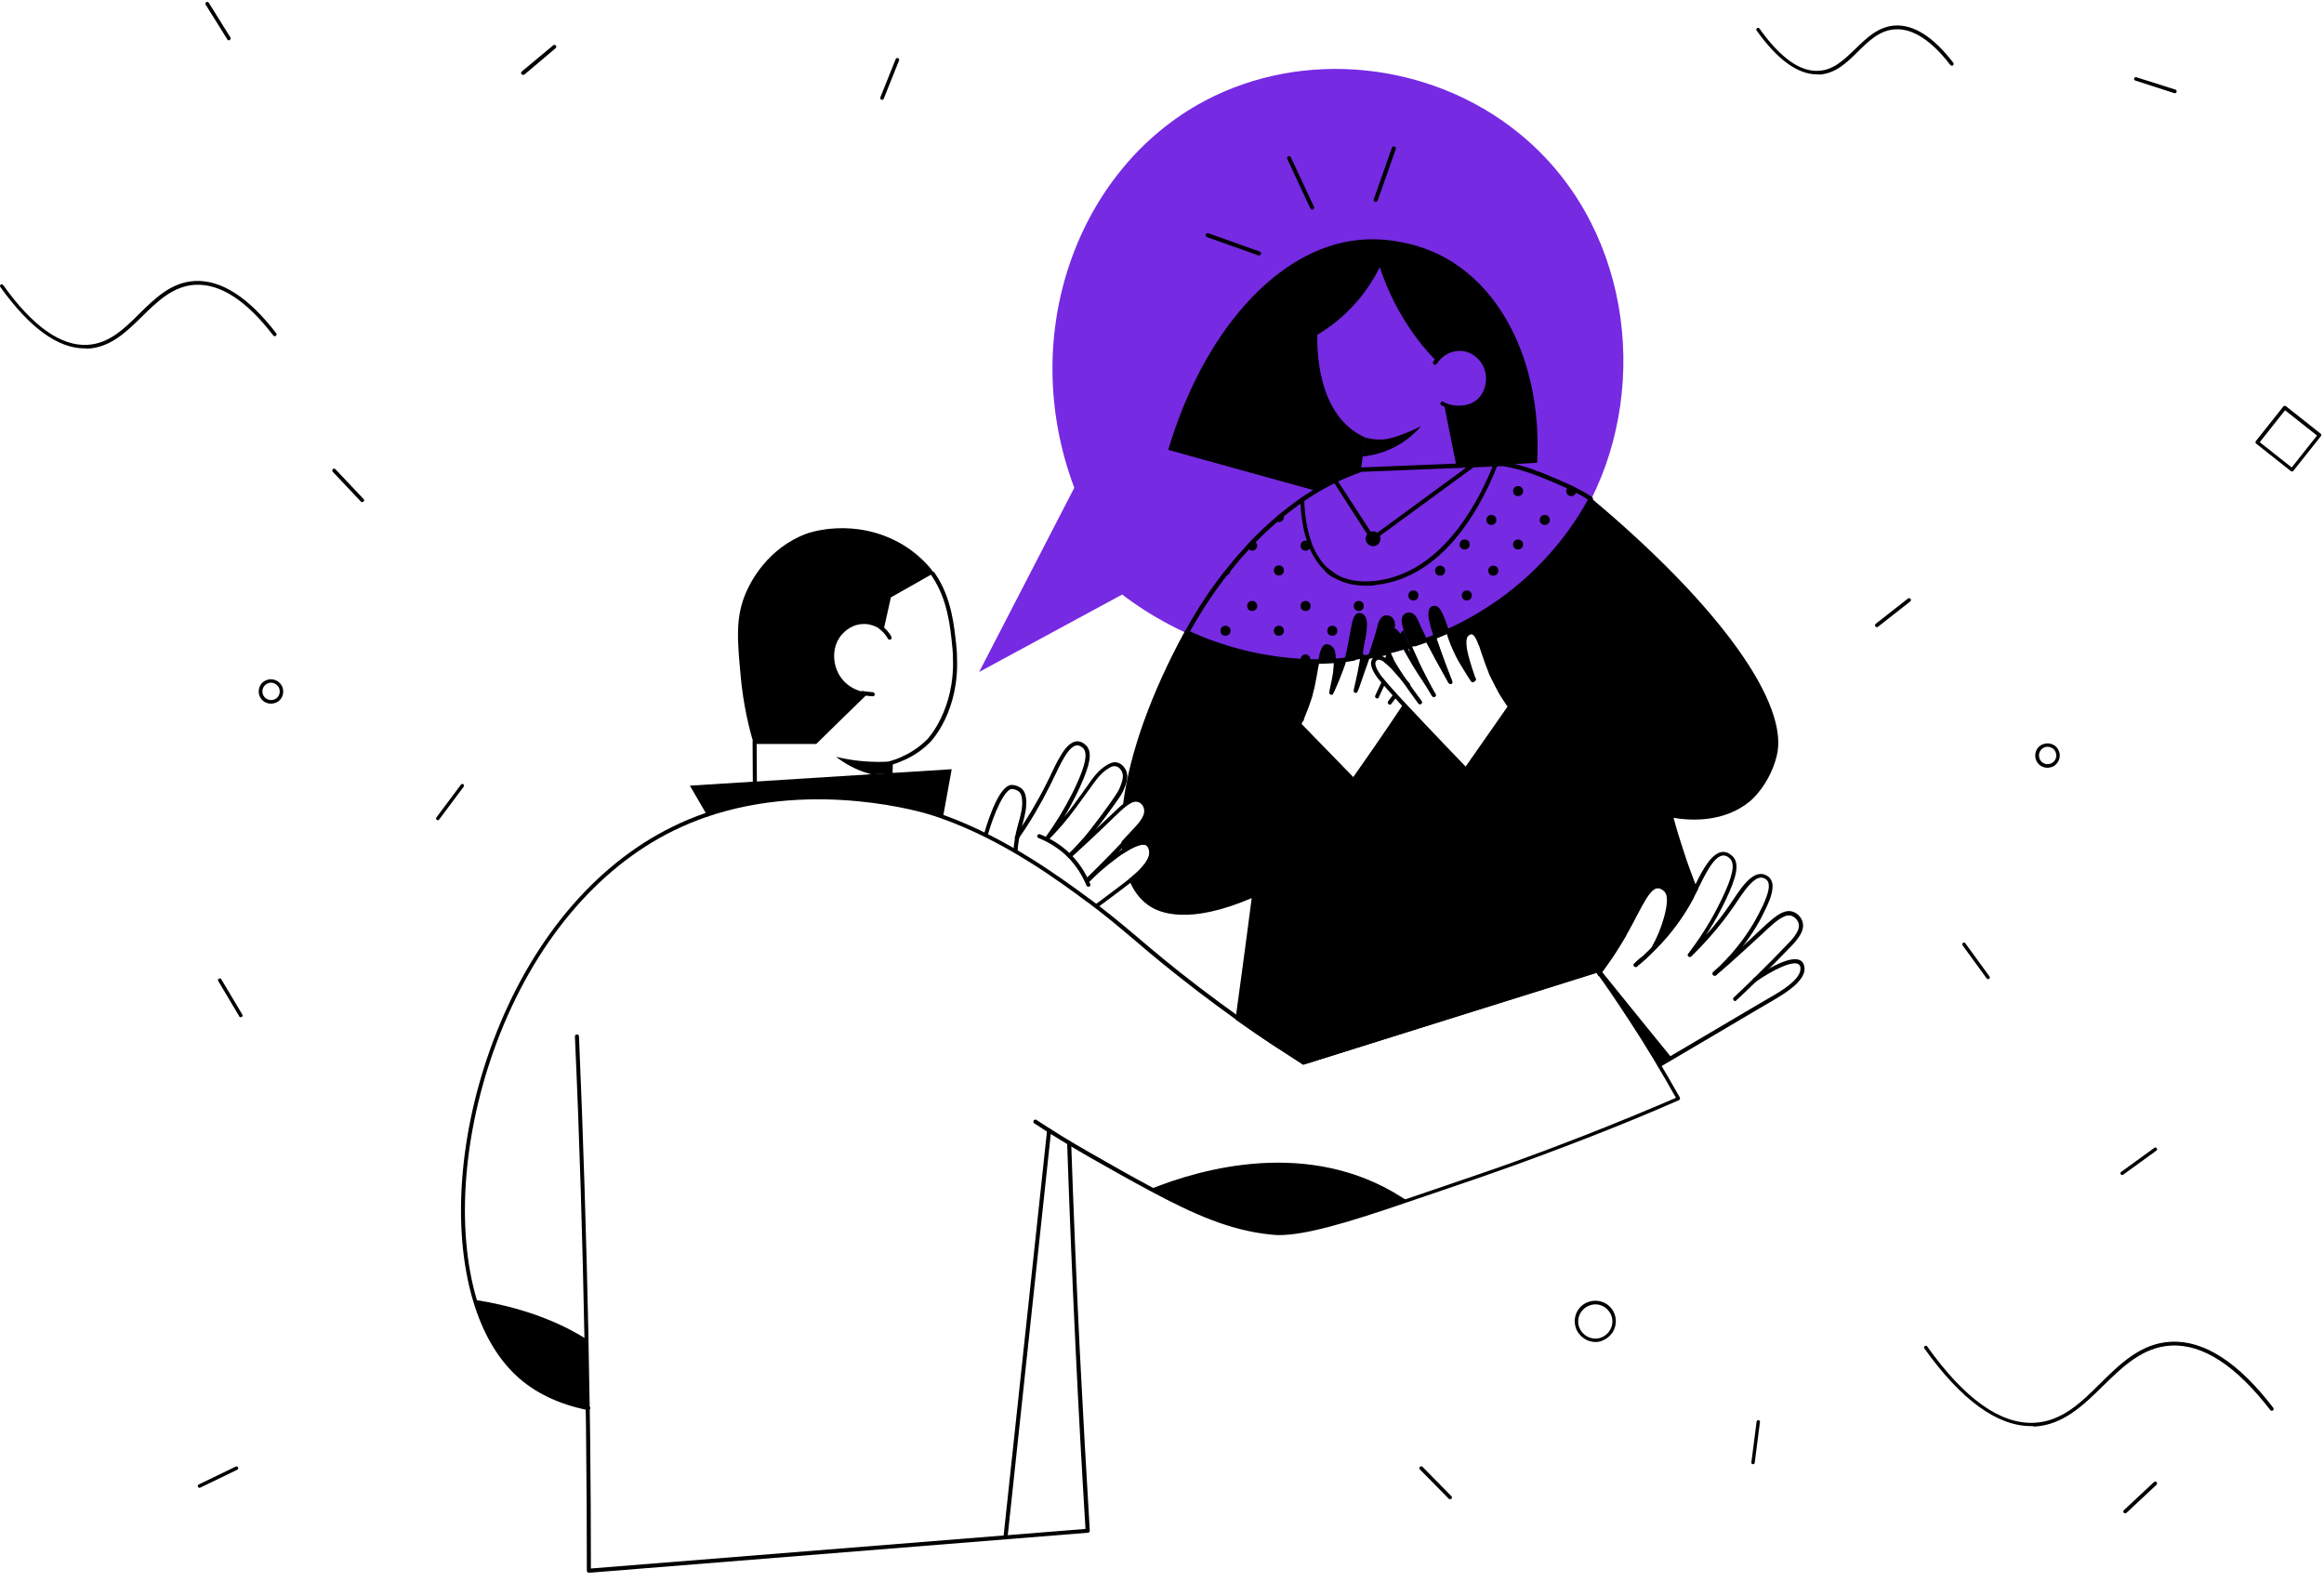 <?xml version="1.0" encoding="UTF-8"?>
<svg width="536px" height="365px" viewBox="0 0 536 365" version="1.1" xmlns="http://www.w3.org/2000/svg" xmlns:xlink="http://www.w3.org/1999/xlink">
    <title>13_support</title>
    <g id="Final" stroke="none" stroke-width="1" fill="none" fill-rule="evenodd">
        <g id="Contact" transform="translate(-679, -130)">
            <g id="13_support" transform="translate(679, 130)">
                <g id="background" fill="#000000" fill-rule="nonzero">
                    <g id="background_1_">
                        <path d="M419.064,17.153 C414.606,17.153 409.928,13.745 405.14,7.04 C405.03,6.875 405.03,6.6 405.25,6.49 C405.415,6.38 405.691,6.38 405.801,6.6 C410.589,13.305 415.157,16.603 419.449,16.328 C422.916,16.163 425.338,13.745 427.925,11.272 C430.511,8.744 433.208,6.105 437.115,5.885 C441.463,5.666 445.976,8.579 450.489,14.46 C450.654,14.624 450.599,14.899 450.434,15.064 C450.269,15.229 449.993,15.174 449.828,15.009 C445.481,9.348 441.188,6.545 437.17,6.765 C433.593,6.93 431.117,9.348 428.53,11.876 C425.998,14.405 423.357,16.988 419.559,17.208 C419.394,17.098 419.229,17.153 419.064,17.153 Z" id="Path"></path>
                        <path d="M468.43,328.951 C460.615,328.951 452.305,322.905 443.829,311.034 C443.719,310.869 443.719,310.594 443.94,310.484 C444.105,310.374 444.38,310.374 444.49,310.594 C453.13,322.685 461.385,328.566 469.2,328.182 C475.529,327.852 479.932,323.565 484.5,319.003 C489.068,314.496 493.856,309.824 500.68,309.495 C508.33,309.11 516.255,314.221 524.29,324.719 C524.455,324.884 524.4,325.159 524.235,325.324 C524.07,325.489 523.795,325.434 523.629,325.269 C515.76,315.046 508.055,309.989 500.735,310.374 C494.186,310.704 489.563,315.266 485.05,319.663 C480.537,324.114 475.86,328.676 469.2,329.061 C468.925,328.951 468.705,328.951 468.43,328.951 Z" id="Path"></path>
                        <path d="M19.555,80.367 C13.336,80.367 6.787,75.586 0.072,66.187 C-0.038,66.022 -0.038,65.748 0.182,65.638 C0.347,65.528 0.623,65.528 0.733,65.748 C7.502,75.256 14.051,79.873 20.16,79.543 C25.113,79.268 28.58,75.915 32.157,72.343 C35.79,68.77 39.532,65.088 44.98,64.813 C51.034,64.538 57.308,68.551 63.692,76.85 C63.857,77.015 63.802,77.29 63.637,77.454 C63.472,77.619 63.197,77.564 63.032,77.399 C56.868,69.32 50.814,65.418 45.035,65.693 C39.917,65.967 36.285,69.54 32.763,73.003 C29.186,76.52 25.498,80.148 20.215,80.422 C19.995,80.367 19.775,80.367 19.555,80.367 Z" id="Path"></path>
                        <path d="M203.439,23.034 C203.384,23.034 203.329,23.034 203.274,22.979 C203.054,22.869 202.944,22.649 203.054,22.429 L206.576,13.635 C206.686,13.415 206.906,13.305 207.126,13.415 C207.346,13.525 207.456,13.745 207.346,13.965 L203.824,22.759 C203.769,22.924 203.604,23.034 203.439,23.034 Z" id="Path"></path>
                        <path d="M120.612,17.263 C120.502,17.263 120.392,17.208 120.282,17.098 C120.117,16.933 120.172,16.658 120.337,16.493 L127.601,10.447 C127.766,10.282 128.042,10.337 128.207,10.502 C128.372,10.667 128.317,10.942 128.152,11.107 L120.942,17.208 C120.832,17.263 120.722,17.263 120.612,17.263 Z" id="Path"></path>
                        <path d="M52.754,9.293 C52.589,9.293 52.479,9.238 52.424,9.073 L47.416,1.049 C47.306,0.884 47.361,0.609 47.581,0.499 C47.801,0.389 48.022,0.444 48.132,0.609 L53.14,8.634 C53.25,8.853 53.195,9.073 53.03,9.183 C52.92,9.293 52.865,9.293 52.754,9.293 Z" id="Path"></path>
                        <path d="M458.524,225.843 C458.414,225.843 458.249,225.788 458.193,225.678 L452.635,218.038 C452.525,217.873 452.525,217.598 452.745,217.489 C452.91,217.379 453.185,217.379 453.295,217.598 L458.854,225.238 C458.964,225.403 458.964,225.678 458.744,225.788 C458.689,225.843 458.579,225.843 458.524,225.843 Z" id="Path"></path>
                        <path d="M404.315,337.745 C404.26,337.745 404.26,337.745 404.315,337.745 C404.04,337.69 403.874,337.525 403.929,337.305 L405.14,327.907 C405.195,327.687 405.36,327.522 405.581,327.577 C405.801,327.632 405.966,327.797 405.911,328.017 L404.7,337.415 C404.7,337.58 404.48,337.745 404.315,337.745 Z" id="Path"></path>
                        <path d="M490.113,349.067 C490.003,349.067 489.893,349.012 489.838,348.957 C489.673,348.792 489.673,348.518 489.838,348.353 L496.773,341.867 C496.938,341.702 497.213,341.702 497.378,341.867 C497.543,342.032 497.543,342.307 497.378,342.472 L490.444,348.957 C490.334,349.012 490.224,349.067 490.113,349.067 Z" id="Path"></path>
                        <path d="M334.421,345.824 C334.311,345.824 334.201,345.769 334.146,345.714 L327.487,338.954 C327.321,338.789 327.321,338.514 327.487,338.35 C327.652,338.185 327.927,338.185 328.092,338.35 L334.751,345.11 C334.916,345.275 334.916,345.55 334.751,345.714 C334.586,345.769 334.476,345.824 334.421,345.824 Z" id="Path"></path>
                        <path d="M489.453,271.021 C489.343,271.021 489.178,270.966 489.123,270.856 C489.013,270.692 489.013,270.417 489.233,270.307 L496.883,264.756 C497.048,264.646 497.323,264.646 497.433,264.866 C497.543,265.031 497.543,265.305 497.323,265.415 L489.673,270.966 C489.618,271.021 489.563,271.021 489.453,271.021 Z" id="Path"></path>
                        <path d="M83.519,115.809 C83.409,115.809 83.299,115.754 83.244,115.699 L76.75,108.829 C76.584,108.664 76.584,108.389 76.75,108.224 C76.915,108.06 77.19,108.06 77.355,108.224 L83.849,115.095 C84.014,115.26 84.014,115.534 83.849,115.699 C83.739,115.809 83.629,115.809 83.519,115.809 Z" id="Path"></path>
                        <path d="M100.965,189.183 C100.855,189.183 100.8,189.183 100.745,189.128 C100.579,189.018 100.524,188.744 100.634,188.579 L106.303,180.994 C106.413,180.829 106.688,180.774 106.853,180.884 C107.018,180.994 107.074,181.269 106.963,181.434 L101.295,189.018 C101.24,189.128 101.13,189.183 100.965,189.183 Z" id="Path"></path>
                        <path d="M55.506,234.637 C55.341,234.637 55.231,234.582 55.176,234.417 L50.333,226.282 C50.223,226.063 50.278,225.843 50.498,225.733 C50.718,225.623 50.938,225.678 51.048,225.898 L55.891,234.032 C56.002,234.252 55.946,234.472 55.726,234.582 C55.671,234.637 55.616,234.637 55.506,234.637 Z" id="Path"></path>
                        <path d="M46.04,343.186 C45.875,343.186 45.765,343.076 45.655,342.966 C45.545,342.747 45.655,342.527 45.82,342.417 L54.35,338.295 C54.571,338.185 54.791,338.295 54.901,338.46 C55.011,338.679 54.901,338.899 54.736,339.009 L46.205,343.131 C46.15,343.186 46.095,343.186 46.04,343.186 Z" id="Path"></path>
                        <path d="M432.878,144.664 C432.768,144.664 432.657,144.609 432.547,144.499 C432.382,144.334 432.437,144.06 432.602,143.895 L440.032,138.069 C440.197,137.904 440.472,137.959 440.637,138.124 C440.803,138.289 440.748,138.563 440.582,138.728 L433.153,144.554 C433.043,144.664 432.988,144.664 432.878,144.664 Z" id="Path"></path>
                        <path d="M501.616,21.495 C501.561,21.495 501.506,21.495 501.506,21.495 L492.48,18.582 C492.26,18.527 492.15,18.307 492.205,18.087 C492.26,17.867 492.48,17.757 492.7,17.812 L501.726,20.67 C501.946,20.725 502.056,20.945 502.001,21.165 C502.001,21.385 501.836,21.495 501.616,21.495 Z" id="Path"></path>
                        <path d="M472.227,177.092 C471.182,177.092 470.191,176.542 469.696,175.553 C469.365,174.893 469.31,174.124 469.531,173.409 C469.751,172.695 470.246,172.09 470.961,171.76 C471.677,171.431 472.392,171.376 473.108,171.595 C473.823,171.815 474.429,172.31 474.759,173.024 C475.474,174.398 474.869,176.102 473.493,176.817 L473.493,176.817 C473.053,176.982 472.668,177.092 472.227,177.092 Z M472.227,172.255 C471.897,172.255 471.622,172.31 471.347,172.475 C470.851,172.695 470.521,173.134 470.356,173.629 C470.191,174.124 470.246,174.673 470.466,175.168 C470.961,176.157 472.172,176.542 473.163,176.047 C474.153,175.553 474.539,174.344 474.043,173.354 C473.823,172.86 473.383,172.53 472.888,172.365 C472.668,172.31 472.447,172.255 472.227,172.255 Z" id="Shape"></path>
                        <path d="M62.496,162.307 C61.45,162.307 60.459,161.757 59.964,160.768 C59.634,160.108 59.579,159.339 59.799,158.624 C60.019,157.91 60.514,157.305 61.23,156.976 C62.606,156.261 64.312,156.866 65.027,158.24 C65.357,158.899 65.412,159.669 65.192,160.383 C64.972,161.098 64.477,161.702 63.761,162.032 L63.761,162.032 L63.761,162.032 C63.376,162.197 62.936,162.307 62.496,162.307 Z M62.496,157.47 C62.22,157.47 61.89,157.525 61.615,157.69 C60.624,158.185 60.239,159.394 60.734,160.383 C61.23,161.373 62.441,161.757 63.431,161.263 L63.431,161.263 C63.926,161.043 64.257,160.603 64.422,160.108 C64.587,159.614 64.532,159.064 64.312,158.569 C63.926,157.91 63.211,157.47 62.496,157.47 Z" id="Shape"></path>
                        <path d="M367.992,309.55 C366.231,309.55 364.58,308.56 363.699,306.911 C363.149,305.757 363.039,304.493 363.424,303.284 C363.809,302.075 364.69,301.085 365.791,300.536 C366.946,299.986 368.212,299.876 369.423,300.261 C370.634,300.646 371.624,301.525 372.175,302.624 C373.33,304.988 372.395,307.846 370.028,309 L370.028,309 C369.423,309.385 368.707,309.55 367.992,309.55 Z M367.937,300.866 C367.332,300.866 366.726,301.031 366.176,301.305 C365.24,301.8 364.525,302.569 364.195,303.559 C363.864,304.548 363.919,305.647 364.415,306.582 C365.405,308.505 367.772,309.33 369.698,308.34 L369.698,308.34 C371.624,307.351 372.45,304.988 371.459,303.064 C370.964,302.13 370.193,301.415 369.203,301.085 C368.817,300.921 368.377,300.866 367.937,300.866 Z" id="Shape"></path>
                        <path d="M528.61,108.759 C528.5,108.759 528.445,108.704 528.335,108.649 L520.355,102.329 C520.19,102.164 520.135,101.944 520.3,101.724 L526.629,93.755 C526.794,93.59 527.014,93.535 527.234,93.7 L535.214,100.02 C535.379,100.185 535.434,100.405 535.269,100.625 L528.94,108.594 C528.885,108.704 528.775,108.759 528.61,108.759 Z M521.18,101.999 L528.555,107.825 L534.388,100.46 L527.014,94.634 L521.18,101.999 Z" id="Shape"></path>
                    </g>
                </g>
                <g id="general_2_" transform="translate(106.2, 15.6)">
                    <path d="M243.98,15.006 C223.685,-1.374 194.425,-4.452 171.6,7.696 C142.395,23.252 128.26,61.51 141.57,96.909 C134.255,111.091 126.94,125.218 119.625,139.4 C130.625,133.463 141.625,127.472 152.625,121.535 C154.77,123.184 159.94,126.977 167.475,130.44 L167.64,130.385 C174.075,133.353 188.54,138.85 206.855,136.486 C208.56,136.267 211.035,135.882 214.005,135.167 C215.27,134.892 216.59,134.508 218.02,134.068 C218.35,133.958 218.68,133.848 219.01,133.738 C219.01,133.683 218.955,133.628 218.955,133.573 C218.35,132.144 217.8,130.825 217.47,129.78 C217.47,129.725 217.415,129.67 217.415,129.56 C216.975,128.131 216.81,126.922 217.47,126.207 C217.855,125.768 218.515,125.603 219.065,125.713 C220.22,125.932 220.77,127.417 220.99,127.911 C221.375,128.901 222.09,130.275 223.025,132.144 C223.08,132.199 223.08,132.254 223.135,132.309 C223.63,132.144 224.125,131.924 224.62,131.704 C224.62,131.649 224.565,131.594 224.565,131.539 C223.795,129.176 223.19,127.087 223.245,126.152 C223.245,125.768 223.245,124.723 223.905,124.283 C223.905,124.283 224.345,124.009 224.95,124.119 C226.16,124.338 226.875,126.702 228.085,130.055 C228.085,130.11 228.14,130.11 228.14,130.165 C230.175,129.231 232.21,128.131 234.355,126.867 C249.535,117.797 257.4,105.484 260.755,99.493 L260.81,99.493 C274.34,72.558 269.665,35.729 243.98,15.006 Z" id="speech_bubble_1_" fill="#762AE2" fill-rule="nonzero"></path>
                    <g id="man_1_" transform="translate(0, 106.089)" fill="#000000" fill-rule="nonzero">
                        <g id="hand_r_1_" transform="translate(261.8, 74.757)">
                            <path d="M9.24,26.605 C9.13,26.605 8.965,26.55 8.855,26.44 C8.69,26.22 8.745,25.945 8.91,25.78 C9.02,25.67 9.24,25.505 9.57,25.176 L10.45,24.406 C10.67,24.241 10.945,24.241 11.11,24.461 C11.275,24.681 11.275,24.956 11.055,25.121 L10.175,25.89 C9.845,26.165 9.57,26.385 9.46,26.495 C9.46,26.55 9.35,26.605 9.24,26.605 Z" id="Path"></path>
                            <path d="M27.445,28.584 C27.335,28.584 27.17,28.529 27.115,28.419 C26.95,28.254 26.95,27.924 27.17,27.759 C27.775,27.209 29.425,25.67 31.295,23.581 C33.825,20.668 35.97,17.59 37.62,14.347 C38.28,13.082 38.94,11.763 39.38,10.499 C40.095,8.575 40.15,7.311 39.545,6.596 C39.16,6.156 38.61,6.047 38.445,5.992 C37.895,5.937 37.235,6.101 36.575,6.651 C35.2,7.696 33.77,9.784 32.56,11.598 C32.34,11.928 32.12,12.258 31.9,12.588 C31.185,13.632 30.36,14.732 29.535,15.831 C27.335,18.689 24.805,21.493 22.055,24.186 C21.89,24.351 21.615,24.351 21.395,24.186 C21.23,24.021 21.175,23.746 21.34,23.581 C23.925,20.173 26.18,16.655 28.05,13.027 C28.435,12.258 28.82,11.488 29.205,10.719 C31.57,5.717 32.175,3.078 31.13,1.759 C31.075,1.704 30.47,0.934 29.59,0.879 C28.545,0.825 27.39,1.814 26.07,3.958 C25.245,5.332 24.42,6.926 23.65,8.52 L23.65,8.575 C23.65,8.575 23.65,8.575 23.65,8.63 L23.595,8.74 C23.21,9.51 22.825,10.224 22.495,10.939 C20.79,14.127 18.7,17.15 16.225,20.008 C16.225,20.008 16.17,20.063 16.17,20.063 C16.17,20.063 16.17,20.118 16.115,20.118 C15.51,20.833 14.795,21.603 13.97,22.427 C13.915,22.482 13.915,22.537 13.86,22.537 C13.145,23.252 12.43,23.966 11.66,24.681 C11.165,25.121 10.67,25.615 10.12,26.055 C10.12,26.055 10.12,26.055 10.065,26.055 C10.01,26.11 10.01,26.11 9.955,26.11 C9.955,26.11 9.9,26.165 9.9,26.165 C9.9,26.165 9.845,26.22 9.845,26.22 L9.79,26.275 C9.79,26.275 9.735,26.33 9.735,26.33 C9.735,26.33 9.735,26.33 9.79,26.33 C9.79,26.33 9.735,26.385 9.735,26.385 C9.735,26.385 9.68,26.44 9.68,26.44 C9.68,26.44 9.625,26.495 9.57,26.55 C9.35,26.66 9.075,26.605 8.91,26.44 C8.745,26.22 8.8,25.945 9.02,25.78 L9.02,25.78 C9.075,25.725 9.13,25.725 9.13,25.67 L9.13,25.67 C9.13,25.67 9.13,25.67 9.13,25.67 C9.13,25.67 9.185,25.67 9.185,25.615 L9.24,25.56 C9.24,25.56 9.295,25.505 9.295,25.505 C9.295,25.505 9.35,25.505 9.35,25.45 C9.35,25.45 9.405,25.395 9.405,25.395 C9.405,25.395 9.46,25.34 9.46,25.34 C10.01,24.901 10.505,24.461 10.945,24.021 C11.715,23.307 12.43,22.592 13.09,21.932 C13.145,21.877 13.2,21.822 13.2,21.822 C14.025,20.998 14.685,20.228 15.29,19.514 C15.29,19.514 15.345,19.459 15.345,19.459 C15.345,19.459 15.4,19.404 15.4,19.404 C17.82,16.6 19.91,13.632 21.505,10.499 C21.89,9.839 22.22,9.07 22.605,8.355 L22.66,8.3 C22.66,8.3 22.66,8.245 22.66,8.245 L22.715,8.19 C23.485,6.596 24.31,4.947 25.19,3.573 C26.18,2.034 27.665,-1.9623192e-14 29.59,0.055 C30.855,0.165 31.625,1.099 31.79,1.264 C33.11,2.913 32.615,5.717 29.975,11.214 C29.59,11.983 29.205,12.753 28.82,13.522 C27.83,15.446 26.675,17.37 25.465,19.239 C26.62,17.975 27.665,16.655 28.71,15.336 C29.535,14.292 30.305,13.192 31.02,12.148 C31.24,11.818 31.46,11.488 31.68,11.159 C33,9.18 34.375,7.146 35.915,5.992 C36.795,5.332 37.675,5.057 38.5,5.167 C38.83,5.222 39.6,5.442 40.205,6.101 C41.03,7.091 41.03,8.63 40.205,10.939 C39.71,12.258 39.05,13.577 38.39,14.896 C36.685,18.195 34.54,21.328 31.9,24.296 C30.03,26.44 28.325,27.979 27.72,28.584 C27.665,28.529 27.555,28.584 27.445,28.584 Z" id="Shape"></path>
                            <path d="M32.175,34.465 C32.065,34.465 31.955,34.41 31.845,34.3 C31.68,34.135 31.68,33.806 31.845,33.641 L32.45,33.091 C33.44,32.156 34.87,30.782 36.465,29.243 C36.465,29.243 36.465,29.243 36.52,29.188 C39.435,26.33 42.075,23.636 44.385,21.218 C44.935,20.668 45.76,19.789 46.31,18.854 C46.86,17.975 47.025,17.15 46.805,16.491 C46.585,15.721 45.925,15.061 45.155,14.786 C44.605,14.622 44,14.677 43.285,15.061 C41.965,15.666 40.37,17.15 38.555,18.854 L38.445,18.964 C36.08,21.108 33.99,23.087 32.12,24.736 C29.7,26.934 28.105,28.254 27.775,28.474 C27.775,28.474 27.72,28.529 27.72,28.529 C27.5,28.639 27.225,28.639 27.06,28.419 C26.895,28.199 26.95,27.924 27.17,27.759 C27.17,27.759 27.225,27.704 27.225,27.704 C27.39,27.539 28.82,26.385 31.515,23.966 C33.385,22.317 35.53,20.393 37.84,18.195 L37.95,18.085 C39.82,16.326 41.47,14.841 42.9,14.127 C43.835,13.687 44.66,13.577 45.485,13.852 C46.53,14.182 47.465,15.116 47.74,16.216 C48.015,17.15 47.795,18.195 47.135,19.294 C46.53,20.283 45.705,21.218 45.1,21.822 C42.79,24.241 40.095,26.934 37.18,29.793 C37.18,29.793 37.18,29.793 37.18,29.793 C37.18,29.793 37.18,29.793 37.18,29.793 C37.18,29.793 37.18,29.793 37.125,29.848 C35.53,31.387 34.155,32.761 33.11,33.696 L32.505,34.245 C32.395,34.41 32.285,34.465 32.175,34.465 Z" id="Path"></path>
                            <path d="M14.685,49.691 C14.52,49.691 14.355,49.581 14.3,49.472 C14.19,49.252 14.245,48.977 14.465,48.812 C20.075,45.514 25.08,42.546 29.48,39.962 C33.825,37.378 37.565,35.18 40.59,33.421 C42.515,32.321 47.52,29.408 47.245,26.825 C47.245,26.66 47.19,26.275 46.915,26.055 C45.705,24.901 40.92,27.264 37.015,29.958 C36.795,30.123 36.52,30.068 36.355,29.848 C36.19,29.628 36.245,29.353 36.465,29.188 C39.105,27.374 45.485,23.362 47.575,25.34 C48.07,25.835 48.125,26.44 48.18,26.66 C48.565,29.848 43.505,32.761 41.14,34.19 C38.115,35.949 34.375,38.148 30.03,40.732 C25.63,43.315 20.625,46.283 15.015,49.581 C14.85,49.691 14.795,49.691 14.685,49.691 Z" id="Path"></path>
                            <path d="M0.77,28.309 C0.66,28.309 0.605,28.254 0.495,28.199 C0.275,28.034 0.22,27.759 0.385,27.539 C2.75,24.186 3.08,23.691 3.135,23.691 C4.235,22.097 5.225,20.448 6.16,18.854 C6.27,18.689 6.38,18.524 6.435,18.304 C7.205,16.93 7.92,15.611 8.525,14.402 C9.02,13.467 9.46,12.643 9.9,11.873 C9.9,11.873 9.9,11.818 9.955,11.818 C11.55,8.905 12.925,7.146 14.685,7.256 C15.785,7.311 16.61,8.135 16.83,8.41 C17.435,9.07 18.095,10.499 16.94,14.896 C16.28,17.37 15.29,19.789 14.025,22.152 L13.915,22.317 L13.915,22.317 C13.915,22.372 13.86,22.427 13.805,22.482 C13.64,22.647 13.31,22.647 13.145,22.482 C12.98,22.317 12.98,22.097 13.09,21.932 C13.09,21.932 13.09,21.932 13.09,21.932 L13.2,21.712 C14.465,19.459 15.4,17.095 16.06,14.677 C16.83,11.763 16.885,9.839 16.17,9.015 C16.06,8.905 15.455,8.245 14.685,8.19 C14.685,8.19 14.63,8.19 14.63,8.19 C13.365,8.19 12.21,9.839 10.835,12.313 C10.835,12.313 10.835,12.368 10.78,12.368 C10.34,13.137 9.955,13.962 9.46,14.841 C8.855,16.051 8.14,17.37 7.37,18.744 C7.26,18.909 7.15,19.074 7.095,19.294 C6.16,20.888 5.17,22.537 4.07,24.186 C4.07,24.186 3.74,24.681 1.32,28.034 C1.045,28.254 0.935,28.309 0.77,28.309 Z" id="Path"></path>
                            <path d="M1.155,27.319 C6.6,34.08 12.045,40.787 17.545,47.548 C16.61,48.097 15.675,48.647 14.74,49.197 C10.12,42.051 5.445,34.96 0.825,27.814 C0.88,27.704 1.045,27.484 1.155,27.319 Z" id="Path"></path>
                        </g>
                        <g id="hand_l_1_" transform="translate(120.45, 48.922)">
                            <path d="M20.02,27.264 C19.91,27.264 19.8,27.209 19.69,27.099 C19.525,26.934 19.525,26.605 19.69,26.44 C20.955,25.23 22.22,23.856 23.43,22.482 C24.09,21.712 24.695,20.943 25.905,19.349 C26.785,18.195 28.05,16.545 29.48,14.512 C30.965,12.368 31.35,11.763 31.68,10.939 C32.12,9.729 32.615,8.52 32.12,7.421 C32.065,7.311 31.625,6.321 30.745,6.156 C30.14,5.992 29.59,6.266 29.15,6.541 C27.225,7.641 26.015,9.455 24.53,11.543 L24.035,12.203 C24.035,12.203 23.925,12.368 21.56,15.611 C19.69,18.195 17.545,20.723 15.18,23.087 C15.015,23.252 14.74,23.252 14.52,23.142 C14.355,22.977 14.3,22.702 14.465,22.537 C16.775,19.349 18.81,15.996 20.515,12.643 C20.9,11.928 21.23,11.214 21.56,10.499 C23.705,5.827 24.2,3.298 23.265,2.089 C23.21,2.034 22.66,1.374 21.89,1.319 C20.955,1.264 19.91,2.199 18.755,4.178 C17.985,5.442 17.27,6.981 16.555,8.465 L16.5,8.52 C16.5,8.52 16.5,8.52 16.5,8.575 C16.17,9.29 15.785,10.004 15.455,10.719 C13.365,14.896 10.945,19.019 8.25,22.867 C8.085,23.087 7.81,23.142 7.59,22.977 C7.37,22.812 7.315,22.537 7.48,22.317 C10.12,18.469 12.54,14.457 14.63,10.279 C14.96,9.564 15.345,8.905 15.675,8.19 C15.675,8.19 15.675,8.19 15.675,8.135 L15.73,8.025 C16.445,6.541 17.16,5.002 17.985,3.683 C18.865,2.199 20.24,0.275 22,0.385 C23.155,0.495 23.87,1.374 24.035,1.539 C25.245,3.078 24.805,5.717 22.44,10.884 C22.11,11.598 21.78,12.368 21.395,13.082 C20.57,14.677 19.745,16.271 18.81,17.81 C19.525,16.93 20.24,16.051 20.9,15.116 C23.21,11.983 23.375,11.763 23.375,11.708 L23.87,11.049 C25.355,8.85 26.675,6.981 28.765,5.772 C29.37,5.442 30.14,5.057 31.075,5.277 C32.34,5.607 32.945,6.871 33.055,7.091 C33.715,8.575 33.11,10.114 32.615,11.323 C32.285,12.203 31.9,12.863 30.305,15.061 C28.875,17.095 27.61,18.744 26.73,19.899 C25.52,21.493 24.86,22.317 24.2,23.087 C22.99,24.516 21.725,25.835 20.405,27.099 C20.24,27.209 20.13,27.264 20.02,27.264 Z" id="Path"></path>
                            <path d="M24.255,32.761 C24.145,32.761 24.035,32.706 23.925,32.651 C23.76,32.486 23.76,32.156 23.925,31.992 L24.365,31.552 C25.3,30.617 26.565,29.353 28.105,27.814 C28.105,27.814 28.105,27.814 28.16,27.759 C29.535,26.33 30.965,24.901 32.34,23.417 C33.275,22.372 34.265,21.328 35.255,20.283 C35.75,19.734 36.465,18.964 36.96,18.085 C37.455,17.26 37.565,16.491 37.4,15.886 C37.235,15.171 36.63,14.512 35.97,14.347 C35.475,14.182 34.925,14.237 34.32,14.567 C33.99,14.732 33.66,14.951 33.33,15.171 C32.34,15.886 31.295,16.93 30.03,18.14 L29.975,18.195 C27.94,20.173 26.015,21.987 24.255,23.636 C22.055,25.67 20.68,26.934 20.35,27.154 C20.35,27.154 20.35,27.154 20.35,27.154 C20.295,27.209 20.24,27.209 20.185,27.264 C19.965,27.319 19.69,27.209 19.58,26.989 C19.525,26.77 19.58,26.55 19.8,26.44 C19.8,26.44 19.8,26.44 19.8,26.44 C19.965,26.33 21.23,25.176 23.65,22.977 C25.41,21.328 27.335,19.514 29.37,17.59 L29.425,17.535 C30.69,16.326 31.79,15.226 32.835,14.512 C33.22,14.237 33.605,13.962 33.935,13.797 C34.76,13.357 35.585,13.302 36.3,13.522 C37.29,13.852 38.115,14.732 38.39,15.721 C38.61,16.6 38.445,17.59 37.84,18.634 C37.29,19.569 36.52,20.448 35.97,20.998 C34.98,22.042 33.99,23.142 33.055,24.131 C31.68,25.615 30.25,27.044 28.875,28.474 C28.875,28.474 28.82,28.529 28.82,28.529 C27.335,30.068 26.015,31.332 25.135,32.266 L24.695,32.706 C24.475,32.761 24.365,32.761 24.255,32.761 Z" id="Path"></path>
                            <path d="M26.29,38.808 C26.125,38.808 26.015,38.753 25.905,38.643 C25.74,38.423 25.795,38.148 26.015,37.983 C28.38,36.224 30.47,34.685 32.395,33.201 C32.835,32.871 33.44,32.376 34.1,31.882 C37.4,29.188 38.83,27.099 38.445,25.45 C38.335,24.846 38.06,24.516 37.895,24.406 C37.18,23.856 35.42,24.351 33,25.89 C30.745,27.319 27.885,29.573 24.585,32.651 C24.42,32.816 24.09,32.816 23.925,32.596 C23.76,32.431 23.76,32.102 23.98,31.937 C27.335,28.858 30.195,26.55 32.505,25.066 C35.42,23.252 37.345,22.757 38.445,23.636 C38.72,23.856 39.16,24.351 39.325,25.176 C39.93,27.869 36.96,30.672 34.65,32.541 C33.99,33.091 33.385,33.531 32.89,33.915 C30.965,35.4 28.875,36.939 26.51,38.698 C26.455,38.808 26.345,38.808 26.29,38.808 Z" id="Path"></path>
                            <path d="M7.535,26.11 C7.48,26.11 7.48,26.11 7.535,26.11 C7.26,26.11 7.04,25.89 7.095,25.615 C7.15,24.571 7.315,23.471 7.48,22.427 C7.7,21.163 8.03,20.008 8.305,19.019 C8.8,17.205 9.24,15.666 9.075,13.797 C9.02,13.192 8.91,12.533 8.415,12.038 C8.415,12.038 7.755,11.433 6.765,11.378 C5.115,11.323 2.64,16.82 1.155,22.042 C1.1,22.317 0.825,22.427 0.605,22.372 C0.33,22.317 0.22,22.042 0.275,21.822 C0.385,21.493 1.155,18.689 2.31,15.941 C3.85,12.258 5.335,10.444 6.71,10.444 C6.71,10.444 6.765,10.444 6.765,10.444 C8.14,10.499 9.02,11.323 9.075,11.378 C9.79,12.093 9.955,13.027 10.01,13.742 C10.175,15.721 9.735,17.37 9.24,19.294 C8.965,20.338 8.69,21.383 8.415,22.647 C8.25,23.636 8.085,24.681 8.03,25.725 C7.975,25.89 7.755,26.11 7.535,26.11 Z" id="Path"></path>
                            <path d="M24.365,33.915 C24.2,33.915 23.98,33.806 23.925,33.641 C22.935,31.222 21.505,29.023 19.69,27.154 C17.765,25.23 15.4,23.691 12.87,22.702 C12.65,22.592 12.485,22.317 12.595,22.097 C12.705,21.877 12.98,21.712 13.2,21.822 C15.84,22.867 18.315,24.461 20.35,26.495 C22.275,28.474 23.76,30.727 24.805,33.311 C24.915,33.531 24.805,33.806 24.53,33.915 C24.475,33.915 24.42,33.915 24.365,33.915 Z" id="Path"></path>
                        </g>
                        <g id="head_3_" transform="translate(63.8, 0)">
                            <path d="M45.375,10.499 L35.475,16.106 L33.715,23.966 C33.33,23.636 31.46,22.042 28.765,22.262 C25.905,22.482 24.255,24.516 23.76,25.176 C21.835,27.869 22.055,31.552 23.65,34.135 C25.795,37.653 29.81,38.093 30.305,38.148 C26.29,42.051 22.275,45.954 18.26,49.911 C13.475,49.911 8.635,49.911 3.85,49.911 L3.85,49.911 C2.75,46.283 1.43,40.896 0.825,34.245 C0.055,25.78 -0.44,20.613 2.145,14.786 C3.08,12.643 6.985,4.727 16.115,1.374 C16.115,1.374 27.005,-2.693 38.225,3.958 C41.745,6.047 44.11,8.85 44.11,8.85 C44.55,9.29 44.99,9.894 45.375,10.499 Z" id="hair_3_"></path>
                            <g id="ear_3_" transform="translate(28.05, 21.987)">
                                <path d="M7.15,3.903 C6.985,3.903 6.82,3.793 6.765,3.683 C6.49,3.188 6.16,2.748 5.775,2.309 C5.445,1.924 5.06,1.594 4.675,1.319 C4.455,1.154 4.455,0.879 4.565,0.66 C4.73,0.44 5.005,0.44 5.225,0.55 C5.665,0.879 6.05,1.264 6.435,1.649 C6.875,2.144 7.26,2.638 7.535,3.188 C7.645,3.408 7.59,3.683 7.37,3.848 C7.315,3.848 7.205,3.903 7.15,3.903 Z" id="Path"></path>
                                <path d="M3.245,16.93 C3.245,16.93 3.245,16.93 3.245,16.93 C2.86,16.93 2.475,16.875 2.035,16.82 C1.595,16.765 1.155,16.71 0.715,16.655 C0.44,16.6 0.275,16.381 0.33,16.106 C0.385,15.831 0.605,15.666 0.88,15.721 C1.32,15.776 1.705,15.831 2.145,15.886 C2.53,15.941 2.915,15.941 3.245,15.996 C3.52,15.996 3.685,16.216 3.685,16.491 C3.74,16.765 3.52,16.93 3.245,16.93 Z" id="Path"></path>
                            </g>
                            <g id="face_1_" transform="translate(3.3, 9.894)">
                                <path d="M32.065,47.218 C32.065,47.218 32.065,47.218 32.065,47.218 C31.79,47.218 31.57,46.998 31.57,46.723 L31.625,44.414 C31.625,44.195 31.79,44.03 31.955,43.975 C32.945,43.7 33.88,43.37 34.76,42.93 C37.015,41.941 38.94,40.567 40.59,38.918 C40.645,38.863 47.025,32.102 46.475,20.008 C46.475,19.789 46.475,19.569 46.475,19.569 C46.475,19.184 46.42,18.414 46.31,17.37 C45.87,12.863 45.21,6.706 41.745,1.484 C41.635,1.319 41.525,1.154 41.415,0.989 C41.25,0.77 41.305,0.495 41.525,0.33 C41.745,0.165 42.02,0.22 42.185,0.44 C42.295,0.605 42.405,0.77 42.515,0.934 C46.145,6.376 46.75,12.643 47.245,17.205 C47.355,18.249 47.41,19.074 47.41,19.459 C47.41,19.459 47.41,19.679 47.41,19.899 C48.015,32.431 41.58,39.247 41.305,39.522 C39.6,41.281 37.565,42.71 35.2,43.755 C34.375,44.14 33.495,44.469 32.615,44.744 L32.56,46.723 C32.505,46.998 32.285,47.218 32.065,47.218 Z" id="Path"></path>
                                <path d="M0.825,49.142 C0.55,49.142 0.385,48.922 0.33,48.702 L0.275,39.522 C0.275,39.247 0.495,39.028 0.715,39.028 C0.935,39.028 1.21,39.247 1.21,39.467 L1.265,48.647 C1.32,48.922 1.1,49.142 0.825,49.142 C0.825,49.142 0.825,49.142 0.825,49.142 Z" id="Path"></path>
                                <path d="M32.395,44.03 C32.285,44.469 32.12,44.964 32.065,45.624 C32.01,46.063 32.01,46.448 32.065,46.778 L27.83,47.053 C27.5,46.998 27.17,46.888 26.84,46.778 C23.87,45.899 21.45,44.469 19.525,42.985 C22.715,43.755 26.4,44.25 30.47,44.14 C31.13,44.085 31.79,44.085 32.395,44.03 Z" id="Path"></path>
                            </g>
                        </g>
                        <g id="sweater_1_" transform="translate(0, 55.518)">
                            <path d="M29.645,185.573 C29.535,185.573 29.425,185.518 29.315,185.463 C29.205,185.353 29.15,185.243 29.15,185.133 C29.15,175.459 29.095,165.4 28.985,155.231 C28.985,152.702 28.93,150.119 28.875,147.535 C28.82,142.698 28.71,137.751 28.6,132.364 L28.6,131.704 C28.16,108.562 27.445,85.036 26.4,61.894 C26.4,61.62 26.565,61.4 26.84,61.4 C27.115,61.4 27.335,61.565 27.335,61.839 C28.325,84.981 29.04,108.508 29.535,131.649 L29.535,132.309 C29.645,137.696 29.7,142.643 29.81,147.48 C29.865,150.064 29.865,152.592 29.92,155.176 C30.03,165.125 30.085,175.019 30.085,184.584 L144.155,175.459 C143.33,162.047 142.56,148.195 141.9,134.398 C141.13,118.567 140.47,102.406 139.92,86.465 C139.92,86.19 140.14,85.971 140.36,85.971 C140.635,85.971 140.855,86.19 140.855,86.41 C141.405,102.351 142.065,118.457 142.835,134.343 C143.55,148.305 144.32,162.267 145.145,175.844 C145.145,176.119 144.98,176.338 144.705,176.338 L29.645,185.573 C29.645,185.573 29.645,185.573 29.645,185.573 Z" id="Path"></path>
                            <path d="M188.76,107.683 C188.155,107.683 187.55,107.628 187,107.573 C177.595,106.639 169.235,102.956 158.895,97.404 C154.66,95.15 149.93,92.457 144.87,89.598 C140.195,86.905 135.52,83.992 135.465,83.937 C134.2,83.112 133.1,82.398 132.33,81.903 C132.11,81.738 132.055,81.463 132.22,81.243 C132.385,81.023 132.66,80.968 132.88,81.133 C133.65,81.628 134.695,82.343 136.015,83.167 C136.07,83.222 140.69,86.135 145.365,88.774 C150.37,91.632 155.1,94.326 159.335,96.579 C169.62,102.131 177.87,105.704 187.11,106.694 C192.94,107.298 202.565,104.55 218.24,99.328 C222.97,97.734 228.25,95.92 234.355,93.831 L235.785,93.336 C245.795,89.928 255.09,86.3 259.765,84.486 C266.64,81.793 273.57,78.935 280.335,76.021 C276.98,70.03 273.405,64.038 269.61,58.266 C268.125,56.013 266.64,53.759 265.1,51.505 C264,49.911 263.065,48.592 262.185,47.383 C262.13,47.273 262.075,47.218 262.02,47.108 L194.59,68.326 C194.48,68.381 194.315,68.326 194.205,68.271 C192.665,67.281 191.235,66.347 189.805,65.412 C189.365,65.137 188.925,64.808 188.43,64.533 L186.835,63.488 C186.065,62.994 185.295,62.444 184.47,61.894 C183.975,61.565 183.48,61.235 182.985,60.85 C181.665,59.97 180.345,58.981 178.97,58.047 C175.89,55.848 172.865,53.594 169.895,51.34 C163.405,46.338 159.225,42.875 155.595,39.742 C152.075,36.774 149.05,34.19 144.705,30.947 L144.595,30.892 C137.94,25.945 125.51,16.765 110.99,11.598 C110.165,11.323 109.285,10.994 108.35,10.719 C107.305,10.389 82.005,2.584 56.815,11.214 C56.595,11.323 56.32,11.159 56.21,10.939 C56.1,10.719 56.265,10.444 56.485,10.334 C81.95,1.649 107.525,9.51 108.625,9.839 C109.56,10.114 110.44,10.444 111.265,10.719 C125.84,15.941 138.38,25.176 145.09,30.123 L145.2,30.178 C149.545,33.421 152.625,36.004 156.145,38.973 C159.775,42.051 163.9,45.569 170.39,50.516 C173.36,52.77 176.385,55.023 179.465,57.222 C180.785,58.157 182.16,59.146 183.425,60.025 C183.92,60.355 184.415,60.685 184.91,61.015 C185.735,61.565 186.505,62.114 187.275,62.609 L188.815,63.653 C189.255,63.983 189.75,64.258 190.19,64.533 C191.565,65.467 192.94,66.347 194.37,67.281 L261.91,46.063 C262.13,46.009 262.295,46.063 262.405,46.228 L262.515,46.393 C262.625,46.503 262.68,46.668 262.79,46.778 C263.67,47.987 264.605,49.307 265.705,50.901 C267.245,53.099 268.73,55.408 270.215,57.662 C274.065,63.598 277.75,69.755 281.215,75.911 C281.27,76.021 281.27,76.186 281.27,76.296 C281.215,76.406 281.16,76.516 280.995,76.571 C274.12,79.594 267.025,82.507 259.93,85.256 C255.255,87.07 245.96,90.643 235.95,94.106 L234.52,94.601 C228.415,96.689 223.135,98.503 218.405,100.097 C204.16,104.99 194.865,107.683 188.76,107.683 Z" id="Path"></path>
                            <path d="M29.48,148.03 C29.425,148.03 29.425,148.03 29.37,148.03 C29.37,148.03 29.37,148.03 29.37,148.03 C29.37,148.03 29.315,148.03 29.26,148.03 C22.495,146.656 16.94,143.962 12.705,139.949 C8.36,135.827 5.06,130.055 2.915,122.854 C-2.035,106.254 -0.33,83.937 7.48,63.104 C16.115,40.017 30.8,22.427 48.73,13.577 C51.26,12.313 53.9,11.214 56.65,10.279 C56.65,10.279 56.65,10.279 56.65,10.279 C56.925,10.169 57.255,10.389 57.255,10.719 C57.255,10.939 57.09,11.104 56.925,11.159 C54.23,12.093 51.59,13.192 49.115,14.402 C31.35,23.142 16.885,40.512 8.305,63.379 C0.605,83.992 -1.1,106.089 3.74,122.524 C5.83,129.615 9.075,135.222 13.31,139.235 C17.435,143.138 22.825,145.776 29.425,147.095 C29.425,147.095 29.48,147.095 29.535,147.095 C29.81,147.15 29.975,147.425 29.92,147.645 C29.865,147.92 29.645,148.03 29.48,148.03 Z" id="Path"></path>
                            <path d="M113.3,0.22 C112.64,3.848 111.98,7.476 111.32,11.104 L111.32,11.104 C110.44,10.774 109.56,10.499 108.68,10.224 C107.195,9.729 82.005,2.144 56.815,10.719 C56.815,10.719 56.815,10.719 56.815,10.719 C55.495,8.465 54.23,6.266 52.91,4.013 L94.93,1.374 L99.165,1.099 L102.96,0.879 L113.3,0.22 Z" id="Path"></path>
                            <path d="M125.675,177.878 C125.62,177.878 125.62,177.878 125.675,177.878 C125.345,177.823 125.18,177.603 125.235,177.383 L135.3,83.497 C135.355,83.222 135.575,83.057 135.795,83.057 C136.07,83.057 136.235,83.332 136.235,83.552 L126.17,177.438 C126.115,177.713 125.895,177.878 125.675,177.878 Z" id="Path"></path>
                            <path d="M218.405,99.768 C202.235,105.154 192.885,107.738 187.055,107.188 C177.98,106.254 169.895,102.846 159.115,97.074 C170.995,92.292 195.69,85.311 217.085,98.943 C217.47,99.163 217.91,99.438 218.405,99.768 Z" id="Path"></path>
                            <path d="M29.37,147.535 C24.365,146.546 18.15,144.402 13.035,139.565 C8.635,135.387 5.39,129.56 3.355,122.634 C10.615,123.734 20.515,126.262 29.095,131.704 C29.095,131.924 29.095,132.144 29.095,132.364 C29.205,137.476 29.26,142.533 29.37,147.535 Z" id="Path"></path>
                        </g>
                    </g>
                    <g id="woman_1_" transform="translate(152.35, 18.14)">
                        <g id="tshirt_up_1_" transform="translate(14.85, 72.009)">
                            <path d="M40.535,2.584 C36.52,4.013 33.275,5.607 30.855,7.036 C26.785,9.4 23.87,11.763 22.495,12.863 C21.67,13.522 20.9,14.182 20.735,14.347 C19.03,15.831 17.325,17.425 15.73,19.074 C15.235,19.569 14.795,20.063 14.355,20.558 C12.925,22.097 11.55,23.691 10.285,25.285 C9.845,25.835 9.405,26.385 8.965,26.934 C7.26,29.133 5.665,31.387 4.18,33.696 C3.85,34.19 3.52,34.685 3.245,35.18 C2.2,36.829 1.265,38.478 0.33,40.127 C7.26,43.315 16.225,46.118 26.675,46.723 C27.39,46.778 28.05,46.778 28.765,46.833 L28.765,46.833 C31.075,46.888 33.605,46.833 36.355,46.503 C37.235,46.393 38.06,46.283 38.885,46.118 C38.995,45.624 39.49,45.239 39.985,45.239 C40.425,45.239 40.865,45.514 41.03,45.954 C42.625,45.679 44.55,45.294 46.75,44.744 C45.32,41.446 45.65,40.512 45.98,40.127 C46.64,39.412 47.41,39.412 47.41,39.412 C47.63,39.412 47.85,39.467 48.07,39.632 C48.565,39.907 49.005,40.457 49.28,40.951 C49.5,41.336 49.665,41.666 49.775,41.886 C50.05,42.381 50.325,42.985 50.655,43.59 C50.93,43.48 51.205,43.425 51.48,43.315 C51.645,42.93 52.03,42.71 52.47,42.71 C52.635,42.71 52.8,42.765 52.965,42.82 C58.465,41.006 66.165,37.763 74.085,31.827 C78.76,28.309 86.405,21.603 92.455,11.214 C92.895,10.444 93.28,9.784 93.5,9.345 C93.005,8.96 92.4,8.63 91.795,8.245 C91.19,7.915 90.585,7.586 90.035,7.311 L90.035,7.311 C89.54,7.036 88.99,6.761 88.495,6.541 L88.495,6.541 C83.655,4.342 79.915,2.913 78.21,2.419 C76.56,1.924 75.02,1.594 75.02,1.594 C74.305,1.429 73.7,1.319 73.26,1.264 L40.535,2.584 Z M34.155,26.934 C33.66,26.605 33.165,26.22 32.725,25.835 L34.155,26.934 Z" id="Shape" stroke="#000000" stroke-width="1.02" fill="#762AE2" fill-rule="nonzero" stroke-linecap="round" stroke-linejoin="round"></path>
                            <g id="Group" transform="translate(2.75, 0.55)">
                                <path d="M19.965,12.973 C19.965,13.577 19.47,14.127 18.81,14.127 C18.48,14.127 18.205,14.017 17.985,13.797 C18.535,13.302 19.14,12.808 19.745,12.313 C19.855,12.478 19.965,12.698 19.965,12.973 Z" id="Path" fill="#000000" fill-rule="nonzero"></path>
                                <path d="M13.805,19.569 C13.805,20.173 13.31,20.723 12.65,20.723 C12.155,20.723 11.715,20.393 11.605,19.954 C12.045,19.459 12.54,18.964 12.98,18.469 C13.475,18.634 13.805,19.074 13.805,19.569 Z" id="Path" fill="#000000" fill-rule="nonzero"></path>
                                <ellipse id="Oval" fill="#000000" fill-rule="nonzero" cx="24.97" cy="19.569" rx="1.155" ry="1.154"></ellipse>
                                <path d="M7.645,25.285 C7.645,25.89 7.15,26.44 6.49,26.44 C6.38,26.44 6.27,26.44 6.16,26.385 C6.6,25.835 7.04,25.285 7.48,24.736 C7.59,24.901 7.645,25.066 7.645,25.285 Z" id="Path" fill="#000000" fill-rule="nonzero"></path>
                                <ellipse id="Oval" fill="#000000" fill-rule="nonzero" cx="18.81" cy="25.285" rx="1.155" ry="1.154"></ellipse>
                                <path d="M31.405,26.385 C31.295,26.385 31.185,26.44 31.075,26.44 C30.47,26.44 29.92,25.945 29.92,25.285 C30.415,25.67 30.91,26.055 31.405,26.385 Z" id="Path" fill="#000000" fill-rule="nonzero"></path>
                                <line x1="68.805" y1="0.715" x2="66.825" y2="0.77" id="Path"></line>
                                <path d="M68.97,1.319 C68.97,1.814 68.695,2.199 68.255,2.364 C68.475,1.814 68.695,1.319 68.86,0.825 C68.915,0.989 68.97,1.154 68.97,1.319 Z" id="Path" fill="#000000" fill-rule="nonzero"></path>
                                <ellipse id="Oval" fill="#000000" fill-rule="nonzero" cx="73.975" cy="6.981" rx="1.155" ry="1.154"></ellipse>
                                <path d="M87.395,6.981 C87.395,7.586 86.9,8.135 86.24,8.135 C85.58,8.135 85.085,7.641 85.085,6.981 C85.085,6.486 85.36,6.101 85.8,5.937 L85.8,5.937 C86.295,6.211 86.845,6.486 87.34,6.706 L87.34,6.706 C87.395,6.816 87.395,6.926 87.395,6.981 Z" id="Path" fill="#000000" fill-rule="nonzero"></path>
                                <ellipse id="Oval" fill="#000000" fill-rule="nonzero" cx="67.815" cy="13.632" rx="1.155" ry="1.154"></ellipse>
                                <ellipse id="Oval" fill="#000000" fill-rule="nonzero" cx="80.135" cy="13.632" rx="1.155" ry="1.154"></ellipse>
                                <ellipse id="Oval" fill="#000000" fill-rule="nonzero" cx="61.655" cy="19.294" rx="1.155" ry="1.154"></ellipse>
                                <ellipse id="Oval" fill="#000000" fill-rule="nonzero" cx="73.975" cy="19.294" rx="1.155" ry="1.154"></ellipse>
                                <ellipse id="Oval" fill="#000000" fill-rule="nonzero" cx="55.99" cy="25.34" rx="1.155" ry="1.154"></ellipse>
                                <ellipse id="Oval" fill="#000000" fill-rule="nonzero" cx="68.255" cy="25.34" rx="1.155" ry="1.154"></ellipse>
                                <ellipse id="Oval" fill="#000000" fill-rule="nonzero" cx="49.83" cy="31.057" rx="1.155" ry="1.154"></ellipse>
                                <ellipse id="Oval" fill="#000000" fill-rule="nonzero" cx="62.15" cy="31.057" rx="1.155" ry="1.154"></ellipse>
                                <path d="M1.485,33.476 C1.485,34.08 1.045,34.52 0.495,34.575 C0.825,34.08 1.1,33.586 1.43,33.091 C1.485,33.256 1.485,33.366 1.485,33.476 Z" id="Path" fill="#000000" fill-rule="nonzero"></path>
                                <ellipse id="Oval" fill="#000000" fill-rule="nonzero" cx="12.65" cy="33.476" rx="1.155" ry="1.154"></ellipse>
                                <ellipse id="Oval" fill="#000000" fill-rule="nonzero" cx="24.97" cy="33.476" rx="1.155" ry="1.154"></ellipse>
                                <ellipse id="Oval" fill="#000000" fill-rule="nonzero" cx="6.49" cy="39.192" rx="1.155" ry="1.154"></ellipse>
                                <ellipse id="Oval" fill="#000000" fill-rule="nonzero" cx="18.81" cy="39.192" rx="1.155" ry="1.154"></ellipse>
                                <ellipse id="Oval" fill="#000000" fill-rule="nonzero" cx="31.13" cy="39.192" rx="1.155" ry="1.154"></ellipse>
                                <ellipse id="Oval" fill="#000000" fill-rule="nonzero" cx="37.235" cy="33.476" rx="1.155" ry="1.154"></ellipse>
                                <path d="M26.07,45.789 C26.07,45.954 26.015,46.118 25.96,46.283 L25.96,46.283 C25.245,46.283 24.53,46.228 23.87,46.173 C23.815,46.063 23.815,45.899 23.815,45.789 C23.815,45.184 24.31,44.634 24.97,44.634 C25.575,44.689 26.07,45.184 26.07,45.789 Z" id="Path" fill="#000000" fill-rule="nonzero"></path>
                            </g>
                            <path d="M41.635,29.353 C38.665,29.353 36.025,28.639 33.88,27.264 C33.33,26.934 32.835,26.55 32.395,26.11 C30.745,24.626 29.37,22.592 28.38,20.118 C28.38,20.118 28.38,20.063 28.38,20.063 L28.215,19.624 C28.215,19.624 28.215,19.624 28.215,19.569 L28.215,19.569 C27.17,16.71 26.62,13.302 26.51,9.455 C26.51,9.18 26.73,8.96 26.95,8.96 C26.95,8.96 26.95,8.96 26.95,8.96 C27.225,8.96 27.39,9.18 27.39,9.4 C27.5,13.137 28.05,16.436 29.04,19.239 C29.04,19.239 29.04,19.239 29.04,19.239 L29.205,19.734 C29.205,19.734 29.205,19.789 29.205,19.789 C30.14,22.097 31.405,24.021 32.945,25.395 C33.385,25.78 33.825,26.11 34.32,26.44 C36.85,28.089 40.15,28.693 44.055,28.199 C58.52,26.44 66.825,11.488 70.51,2.693 C70.51,2.693 70.51,2.693 70.51,2.638 C70.73,2.089 70.95,1.594 71.115,1.154 C71.17,1.099 71.17,1.044 71.17,0.989 L71.28,0.715 C71.335,0.605 71.335,0.495 71.39,0.44 C71.5,0.22 71.72,0.055 71.995,0.165 C72.215,0.275 72.38,0.495 72.27,0.77 C72.215,0.879 72.215,0.989 72.16,1.099 L72.05,1.319 C72.05,1.374 71.995,1.429 71.995,1.484 C71.83,1.924 71.61,2.419 71.39,2.968 C71.39,2.968 71.39,2.968 71.39,3.023 C67.65,12.038 59.18,27.374 44.22,29.133 C43.34,29.353 42.46,29.353 41.635,29.353 Z" id="Path" fill="#000000" fill-rule="nonzero"></path>
                        </g>
                        <g id="tshirt_1_" transform="translate(0, 80.803)" fill="#000000" fill-rule="nonzero">
                            <g id="Group" transform="translate(47.85, 37.378)">
                                <path d="M0.66,7.86 C0.55,7.806 1.265,5.222 1.485,3.298 C1.595,2.309 1.65,1.374 1.65,1.374 C1.65,1.154 1.65,0.934 1.65,0.715 C2.2,0.66 2.75,0.66 3.355,0.605 C3.41,0.605 3.465,0.605 3.575,0.605 C2.97,2.803 0.66,7.86 0.66,7.86 Z" id="Path"></path>
                                <path d="M0.715,8.355 L0.55,8.3 C0.055,8.19 0.11,7.915 0.44,6.376 C0.66,5.497 0.88,4.233 1.045,3.243 C1.155,2.309 1.21,1.374 1.21,1.319 C1.21,1.099 1.21,0.879 1.21,0.715 L1.21,0.275 L1.65,0.275 C2.2,0.22 2.75,0.22 3.3,0.165 L4.18,0.11 L4.015,0.77 C3.63,2.199 1.265,8.135 0.88,8.355 L0.715,8.355 Z M2.145,1.099 C2.145,1.154 2.145,1.264 2.145,1.319 C2.145,1.374 2.09,2.309 1.98,3.298 C1.98,3.518 1.925,3.683 1.87,3.903 C2.255,2.913 2.695,1.869 2.97,1.044 C2.695,1.099 2.42,1.099 2.145,1.099 Z" id="Shape"></path>
                            </g>
                            <g id="Group" transform="translate(53.35, 36.279)">
                                <path d="M3.52,0.825 C3.245,1.649 2.805,2.858 2.255,4.397 C1.32,7.146 0.825,8.52 0.77,8.52 C0.715,8.52 0.99,7.421 1.32,5.882 C1.76,3.903 2.09,2.254 2.255,1.044 C2.64,0.989 3.08,0.934 3.52,0.825 Z" id="Path"></path>
                                <path d="M0.88,9.015 C0.825,9.015 0.77,9.015 0.66,8.96 C0.165,8.85 0.22,8.63 0.605,7.036 C0.715,6.651 0.77,6.266 0.88,5.772 C1.265,4.178 1.54,2.529 1.815,0.989 L1.87,0.66 L2.2,0.605 C2.585,0.55 2.97,0.44 3.41,0.385 L4.235,0.22 L3.96,0.989 C3.685,1.814 3.245,3.023 2.695,4.562 L2.09,6.321 C1.32,8.575 1.155,9.015 0.88,9.015 Z M2.695,1.484 C2.64,1.649 2.64,1.869 2.585,2.034 C2.64,1.814 2.695,1.649 2.805,1.484 C2.75,1.429 2.695,1.484 2.695,1.484 Z" id="Shape"></path>
                            </g>
                            <g id="Group" transform="translate(60.5, 34.63)">
                                <path d="M1.815,2.803 C1.65,3.188 1.54,3.573 1.375,3.958 C1.21,3.793 0.99,3.628 0.77,3.463 C0.935,2.858 1.1,2.254 1.265,1.649 C1.43,1.979 1.595,2.364 1.815,2.803 Z" id="Path"></path>
                                <path d="M1.54,4.727 L1.045,4.288 C0.88,4.123 0.66,3.958 0.44,3.793 L0.165,3.573 L0.275,3.243 C0.44,2.638 0.605,2.034 0.77,1.429 L1.1,0.165 L1.65,1.374 C1.815,1.759 1.98,2.144 2.2,2.529 L2.31,2.693 L2.255,2.858 C2.145,3.078 2.09,3.353 1.98,3.573 L1.54,4.727 Z" id="Path"></path>
                            </g>
                            <g id="Group" transform="translate(66, 34.08)">
                                <path d="M2.035,3.518 C1.815,3.683 1.65,3.903 1.485,4.068 C1.265,3.683 1.045,3.298 0.825,2.913 C0.935,2.474 1.1,2.034 1.155,1.649 C1.43,2.309 1.705,2.913 2.035,3.518 Z" id="Path"></path>
                                <path d="M1.43,4.892 L0.825,3.903 C0.66,3.628 0.55,3.408 0.385,3.188 L0.275,3.023 L0.33,2.803 C0.44,2.364 0.55,1.979 0.66,1.594 L0.99,0.33 L1.54,1.539 C1.815,2.144 2.09,2.748 2.365,3.353 L2.53,3.683 L2.31,3.903 C2.09,4.123 1.925,4.288 1.815,4.452 L1.43,4.892 Z" id="Path"></path>
                            </g>
                            <g id="Group" transform="translate(69.85, 31.882)">
                                <path d="M6.105,10.939 C3.96,7.036 2.145,3.793 0.88,1.319 C1.375,1.154 1.87,0.934 2.365,0.77 C3.795,5.057 5.83,10.224 6.105,10.939 Z" id="Path"></path>
                                <path d="M5.72,11.159 C3.41,7.036 1.705,3.903 0.495,1.539 L0.275,1.044 L0.77,0.879 C1.265,0.715 1.76,0.495 2.255,0.33 L2.695,0.165 L2.86,0.66 C4.29,4.947 6.325,10.224 6.6,10.829 L5.72,11.159 Z M1.54,1.594 C2.035,2.584 2.64,3.683 3.355,4.947 C2.915,3.793 2.475,2.529 2.09,1.374 C1.925,1.429 1.705,1.539 1.54,1.594 Z" id="Shape"></path>
                            </g>
                            <g id="Group">
                                <path d="M150.975,59.641 C149.27,66.127 145.035,69.7 145.035,69.7 C138.325,75.307 129.195,73.768 127.05,73.328 C127.765,75.966 128.535,78.715 129.47,81.518 C130.46,84.596 131.505,87.51 132.605,90.313 L132.605,90.313 C132.22,91.083 131.835,91.852 131.45,92.567 C130.075,95.15 128.15,98.228 125.235,101.582 C125.235,101.582 125.18,101.636 125.18,101.636 C125.18,101.636 125.18,101.636 125.18,101.636 C124.52,102.406 123.805,103.176 123.035,104 C122.98,104.055 122.98,104.11 122.925,104.11 L122.925,104.11 C122.98,104.055 122.98,103.945 123.035,103.89 C124.63,101.032 125.455,98.558 125.95,96.744 C127.105,92.347 126.335,91.138 125.95,90.698 C125.84,90.588 125.125,89.763 124.135,89.708 C122.595,89.598 121.33,91.357 119.845,94.106 L119.845,94.106 C118.855,95.865 117.755,98.119 116.38,100.537 C116.27,100.702 116.16,100.867 116.105,101.087 C115.335,102.406 114.345,104.055 113.08,105.924 C112.31,107.133 111.375,108.398 110.33,109.772 C110.22,109.607 110.055,109.387 109.945,109.222 C87.34,116.313 64.79,123.404 42.185,130.55 C40.865,129.725 39.38,128.736 37.785,127.691 C37.345,127.417 36.905,127.087 36.41,126.812 C36.08,126.592 35.805,126.372 35.475,126.207 C35.255,126.042 35.035,125.932 34.87,125.768 C34.1,125.273 33.33,124.723 32.505,124.174 C32.01,123.844 31.515,123.514 31.02,123.184 C29.755,122.305 28.435,121.37 27.06,120.381 C28.325,110.871 29.59,101.362 30.91,91.852 C14.74,98.998 8.25,94.985 6.655,93.776 C4.895,92.512 3.52,90.698 2.585,88.334 C4.95,86.41 7.59,83.772 7.095,81.408 C7.04,81.243 6.875,80.529 6.38,80.144 C5.335,79.319 3.245,80.144 0.99,81.628 C0.935,81.078 0.88,80.474 0.825,79.869 C1.76,78.825 2.75,77.78 3.74,76.736 C4.29,76.131 5.005,75.362 5.5,74.427 C5.995,73.603 6.215,72.723 5.995,71.844 C5.775,70.964 5.06,70.195 4.235,69.975 C3.575,69.755 2.915,69.865 2.2,70.25 C1.87,70.414 1.485,70.634 1.155,70.909 C2.53,60.025 7.15,46.393 15.235,31.497 C23.045,35.07 33.33,38.203 45.485,38.203 C45.21,39.797 44.935,41.721 44.44,43.81 C44.385,44.14 44.275,44.469 44.165,44.854 C44.165,44.909 44.11,45.019 44.11,45.074 C44.055,45.239 44,45.404 43.945,45.569 C43.945,45.624 43.89,45.679 43.89,45.734 C43.78,46.063 43.67,46.393 43.56,46.778 C43.505,46.943 43.45,47.108 43.395,47.273 C43.175,47.987 42.845,48.812 42.515,49.636 C42.405,49.966 42.24,50.241 42.13,50.571 C42.13,50.626 42.13,50.626 42.075,50.681 C42.02,50.846 41.91,51.066 41.855,51.231 C41.855,51.231 41.855,51.231 41.855,51.231 C41.745,51.45 41.635,51.67 41.525,51.89 C41.47,52 41.415,52.11 41.36,52.275 C41.36,52.275 41.36,52.275 41.36,52.275 C41.305,52.33 41.305,52.44 41.25,52.495 C41.25,52.495 41.25,52.495 41.25,52.495 L42.02,53.264 C42.02,53.264 42.02,53.264 42.02,53.264 L42.955,54.199 L45.595,56.947 L53.79,65.357 C54.395,64.478 60.775,55.353 65.505,48.262 C71.28,54.474 78.87,62.334 79.585,63.049 L86.35,53.429 L88.55,50.296 L89.32,49.197 C89.32,49.197 89.32,49.197 89.32,49.197 L89.925,48.317 C89.925,48.317 89.925,48.317 89.925,48.317 C89.87,48.262 89.815,48.207 89.76,48.097 C89.76,48.097 89.76,48.097 89.76,48.097 C89.705,47.987 89.595,47.877 89.54,47.767 C89.375,47.548 89.265,47.328 89.1,47.163 C89.1,47.163 89.1,47.163 89.1,47.163 C88.99,46.998 88.88,46.833 88.77,46.668 C88.77,46.668 88.715,46.613 88.715,46.613 C88.55,46.338 88.33,46.063 88.165,45.734 C87.725,44.964 87.285,44.25 86.955,43.535 C86.9,43.37 86.79,43.26 86.735,43.095 C86.57,42.765 86.405,42.436 86.24,42.106 C86.185,42.051 86.185,41.996 86.13,41.941 C86.075,41.776 85.965,41.611 85.91,41.446 C85.855,41.391 85.855,41.281 85.8,41.226 C85.635,40.896 85.525,40.567 85.36,40.237 C84.425,37.983 83.82,35.839 83.215,34.19 C83.16,34.135 83.16,34.025 83.105,33.97 C82.5,32.321 81.895,31.222 81.07,31.112 C80.465,31.057 79.86,31.497 79.585,31.882 C79.145,32.431 79.09,33.256 79.31,34.795 C79.42,35.455 79.475,35.894 79.53,36.004 C80.3,39.082 81.51,41.996 81.345,42.106 C81.29,42.106 78.925,38.478 77.88,36.389 C76.945,34.465 76.23,32.706 75.735,31.112 C86.79,26.11 99.22,17.425 107.36,2.529 C107.745,1.869 108.075,1.209 108.405,0.495 C136.675,24.186 154.165,47.493 150.975,59.641 Z" id="Path"></path>
                                <path d="M42.02,131.045 L41.855,130.935 C40.315,129.945 38.885,129.011 37.455,128.076 C37.015,127.801 36.575,127.472 36.08,127.197 L34.485,126.152 C33.715,125.658 32.945,125.108 32.12,124.558 C31.625,124.228 31.13,123.899 30.635,123.569 C29.315,122.689 27.995,121.7 26.62,120.765 L26.4,120.601 L26.895,116.918 C27.995,108.837 29.095,100.757 30.14,92.622 C15.84,98.723 8.965,96.25 6.16,94.161 C4.345,92.842 2.915,90.973 1.925,88.554 L1.815,88.224 L2.09,88.004 C5.39,85.311 6.82,83.222 6.435,81.573 C6.325,81.133 6.16,80.749 5.885,80.529 C5.17,79.979 3.41,80.474 0.99,82.013 L0.33,82.398 L0.275,81.628 C0.22,81.078 0.165,80.474 0.11,79.869 L0.11,79.649 L0.22,79.484 C1.155,78.44 2.145,77.395 3.135,76.351 C3.63,75.801 4.345,75.032 4.84,74.152 C5.335,73.328 5.445,72.558 5.28,71.954 C5.115,71.239 4.51,70.579 3.85,70.414 C3.355,70.25 2.805,70.305 2.2,70.634 C1.87,70.799 1.54,71.019 1.21,71.239 L0.33,71.899 L0.495,70.799 C1.98,59.201 6.875,45.514 14.63,31.222 L14.85,30.837 L15.235,31.002 C24.915,35.455 35.035,37.653 45.265,37.653 L45.815,37.653 L45.705,38.203 C45.65,38.588 45.595,38.973 45.485,39.412 C45.265,40.732 44.99,42.271 44.66,43.865 C44.605,44.195 44.495,44.524 44.385,44.909 C44.385,45.019 44.33,45.074 44.33,45.184 C44.275,45.294 44.275,45.459 44.22,45.624 L44.165,45.899 C44.055,46.228 43.945,46.613 43.835,46.943 L43.78,47.053 C43.725,47.163 43.725,47.273 43.67,47.438 C43.395,48.207 43.12,49.032 42.79,49.801 C42.68,50.131 42.515,50.406 42.405,50.736 L42.35,50.901 C42.295,51.011 42.24,51.176 42.185,51.285 L42.185,51.67 L42.02,51.67 C41.965,51.835 41.91,51.945 41.8,52.11 L41.635,52.44 L53.57,64.698 C55.275,62.279 60.775,54.419 64.955,48.097 L65.285,47.603 L65.67,48.042 C70.95,53.704 77.66,60.685 79.365,62.444 L89.155,48.427 L88.935,48.152 C88.77,47.932 88.66,47.713 88.495,47.493 L88.44,47.383 C88.33,47.273 88.275,47.108 88.165,46.998 C88.165,46.998 88.11,46.943 88.11,46.888 C87.945,46.613 87.725,46.338 87.56,46.063 C87.12,45.349 86.735,44.634 86.35,43.865 L86.13,43.425 C85.965,43.095 85.8,42.765 85.635,42.436 C85.58,42.381 85.58,42.326 85.525,42.271 C85.47,42.106 85.36,41.941 85.305,41.776 L85.195,41.611 C85.03,41.226 84.865,40.896 84.755,40.567 C84.15,39.082 83.655,37.598 83.215,36.334 C82.995,35.674 82.775,35.07 82.61,34.52 C82.61,34.465 82.555,34.355 82.5,34.3 C82.06,33.146 81.51,31.827 80.85,31.772 C80.465,31.717 80.025,32.047 79.75,32.376 C79.42,32.871 79.365,33.586 79.53,34.96 C79.64,35.619 79.75,36.059 79.75,36.114 C80.19,37.763 80.685,39.357 81.125,40.567 C81.73,42.326 81.785,42.546 81.345,42.765 L81.235,42.82 L81.125,42.82 C80.795,42.82 80.795,42.82 79.365,40.512 C78.705,39.467 77.77,37.928 77.22,36.829 C76.34,35.07 75.625,33.311 75.075,31.497 L74.965,31.112 L75.35,30.947 C89.375,24.626 99.935,15.061 106.755,2.584 C107.085,1.924 107.47,1.264 107.8,0.605 L108.075,0.055 L108.515,0.44 C137.995,25.121 154.385,47.932 151.195,59.97 C149.49,66.567 145.255,70.14 145.09,70.25 C139.095,75.252 131.23,74.757 127.435,74.097 C128.095,76.571 128.865,79.099 129.69,81.573 C130.625,84.541 131.725,87.455 132.825,90.313 L132.88,90.423 L132.88,90.643 L132.77,90.863 C132.385,91.632 132,92.347 131.67,93.061 C130.02,96.195 127.93,99.218 125.455,102.076 L125.455,102.076 L125.29,102.241 C124.685,102.956 123.97,103.725 123.145,104.55 C123.09,104.605 123.09,104.66 123.035,104.66 L120.725,106.968 L122.43,103.89 C123.695,101.636 124.63,99.273 125.29,96.854 C126.06,93.941 126.115,92.017 125.4,91.192 C125.29,91.083 124.685,90.423 123.915,90.368 C122.65,90.258 121.44,91.962 120.065,94.491 L119.955,94.71 C119.57,95.425 119.185,96.195 118.745,96.964 C118.14,98.173 117.425,99.493 116.655,100.867 C116.545,101.032 116.435,101.197 116.38,101.417 C115.445,103.011 114.455,104.66 113.355,106.309 C112.475,107.628 111.54,108.892 110.605,110.212 L110.22,110.706 L109.835,110.157 C109.78,110.047 109.725,109.992 109.67,109.882 L42.02,131.045 Z M27.5,120.051 C28.765,120.93 30.03,121.865 31.24,122.689 C31.735,123.019 32.23,123.349 32.725,123.679 C33.55,124.228 34.32,124.778 35.09,125.273 L36.63,126.317 C37.07,126.647 37.565,126.922 38.005,127.197 C39.38,128.131 40.755,129.011 42.185,129.945 L110,108.672 L110.22,109.002 C111.045,107.903 111.815,106.804 112.585,105.704 C113.685,104.11 114.675,102.461 115.61,100.867 C115.72,100.702 115.83,100.537 115.885,100.317 C116.655,98.943 117.37,97.624 117.975,96.414 C118.47,95.48 118.91,94.656 119.35,93.886 L119.515,93.666 C121.055,90.863 122.43,89.159 124.135,89.269 C125.235,89.324 126.06,90.148 126.28,90.423 C126.885,91.083 127.545,92.512 126.39,96.909 C126.005,98.393 125.455,99.877 124.85,101.362 L124.96,101.252 C127.38,98.448 129.47,95.48 131.065,92.347 C131.395,91.687 131.78,90.973 132.11,90.258 C131.01,87.455 129.965,84.541 129.03,81.628 C128.15,78.88 127.325,76.131 126.61,73.383 L126.39,72.668 L127.105,72.833 C130.35,73.493 138.655,74.427 144.705,69.315 C144.76,69.26 148.83,65.797 150.48,59.476 L150.48,59.476 C153.505,47.987 137.06,25.176 108.57,1.264 C108.295,1.759 108.02,2.309 107.745,2.748 C100.87,15.281 90.255,24.901 76.285,31.332 C76.835,32.981 77.495,34.575 78.265,36.169 C78.65,36.994 79.255,38.038 79.86,38.973 C79.585,38.093 79.31,37.104 79.035,36.114 C79.035,36.004 78.925,35.51 78.815,34.905 C78.595,33.256 78.65,32.321 79.2,31.662 C79.585,31.167 80.3,30.562 81.125,30.672 C82.225,30.837 82.885,32.047 83.545,33.806 C83.545,33.861 83.6,33.97 83.6,34.025 C83.82,34.575 83.985,35.235 84.205,35.839 C84.645,37.104 85.085,38.533 85.745,40.017 C85.855,40.347 86.02,40.677 86.185,41.006 C86.185,41.006 86.24,41.061 86.24,41.116 L86.295,41.226 C86.35,41.391 86.46,41.556 86.515,41.721 C86.57,41.776 86.57,41.831 86.57,41.886 C86.735,42.216 86.9,42.546 87.065,42.875 L87.285,43.315 C87.67,44.03 88.055,44.744 88.495,45.459 C88.66,45.734 88.825,46.009 89.045,46.283 L89.1,46.338 C89.21,46.503 89.32,46.668 89.43,46.833 L89.485,46.943 C89.595,47.108 89.705,47.273 89.815,47.438 C89.87,47.493 89.925,47.548 89.98,47.658 L90.035,47.713 L90.2,47.822 L90.2,47.932 C90.2,47.932 90.255,47.987 90.255,47.987 L90.31,48.042 L90.42,48.262 L90.255,48.537 L79.585,63.763 L79.2,63.379 C79.145,63.324 71.5,55.463 65.505,49.032 C60.995,55.738 55.275,64.038 54.12,65.632 L53.79,66.072 L40.645,52.55 L40.81,52.275 C40.865,52.22 40.865,52.165 40.865,52.11 L40.865,52 L40.975,51.89 L41.14,51.615 C41.25,51.395 41.36,51.176 41.47,50.956 L41.525,50.846 C41.58,50.736 41.635,50.626 41.69,50.461 L41.745,50.296 C41.855,49.966 42.02,49.691 42.13,49.362 C42.46,48.592 42.735,47.822 42.955,47.053 C43.01,46.943 43.01,46.833 43.065,46.723 L43.12,46.613 C43.23,46.228 43.34,45.899 43.45,45.569 L43.505,45.294 C43.56,45.129 43.56,45.019 43.615,44.854 C43.615,44.744 43.67,44.689 43.67,44.634 C43.78,44.25 43.835,43.92 43.945,43.59 C44.33,41.996 44.55,40.512 44.77,39.192 C44.825,38.973 44.825,38.753 44.88,38.533 C34.815,38.478 24.915,36.224 15.4,31.937 C8.03,45.569 3.3,58.596 1.705,69.81 C1.815,69.755 1.87,69.7 1.98,69.7 C2.805,69.26 3.575,69.205 4.345,69.425 C5.335,69.755 6.16,70.634 6.435,71.624 C6.655,72.503 6.49,73.493 5.885,74.537 C5.335,75.472 4.565,76.351 4.015,76.901 C3.08,77.89 2.145,78.935 1.21,79.924 C1.21,80.199 1.265,80.419 1.265,80.694 C3.795,79.209 5.555,78.825 6.6,79.649 C7.04,79.979 7.315,80.529 7.48,81.188 C8.03,83.772 5.335,86.465 3.08,88.334 C4.015,90.423 5.28,92.072 6.875,93.226 C9.075,94.82 15.73,97.789 30.69,91.247 L31.46,90.918 L31.35,91.742 C30.25,100.097 29.095,108.453 27.995,116.863 L27.5,120.051 Z" id="Shape"></path>
                            </g>
                        </g>
                        <g id="head_2_" transform="translate(10.45, 21.438)" fill="#000000" fill-rule="nonzero">
                            <path d="M66.99,52.715 C66.44,50.131 64.515,40.402 64.075,38.148 C64.735,38.423 65.67,38.753 66.77,38.808 C67.32,38.863 69.96,39.028 71.94,37.378 C74.36,35.345 74.965,31.387 73.26,28.529 C73.095,28.254 71.775,26.165 69.245,25.505 C67.265,25.011 65.615,25.615 64.955,25.89 C63.47,26.55 62.645,27.594 62.26,28.089 C60.225,26 57.97,23.362 55.88,20.173 C52.47,15.061 50.49,10.224 49.225,6.431 C48.125,8.685 46.42,11.543 43.945,14.402 C40.7,18.14 37.345,20.558 34.815,22.042 C34.76,25.835 34.98,38.698 43.56,44.469 C44.275,44.964 45.045,45.349 45.87,45.734 C45.54,48.207 45.21,50.736 44.88,53.209 C43.67,53.594 42.405,54.089 41.085,54.639 C38.61,55.683 36.41,56.892 34.54,58.047 C23.155,54.913 11.77,51.725 0.44,48.592 C8.47,21.493 25.52,2.034 44.385,0.165 C54.12,-0.77 61.765,2.968 63.195,3.683 C78.155,11.269 86.68,29.903 85.525,51.56 C79.365,51.89 73.15,52.275 66.99,52.715 Z" id="hair_2_"></path>
                            <path d="M58.795,43.095 C57.75,44.304 56.21,45.789 54.12,47.108 C51.645,48.647 49.28,49.417 47.355,49.801 C46.585,49.966 45.65,50.076 45.65,50.076 C45.485,50.076 45.375,50.131 45.32,50.131 C45.375,49.197 45.43,48.152 45.65,47.053 C45.705,46.613 45.815,46.173 45.925,45.734 C46.31,45.844 46.915,46.009 47.685,46.118 C47.685,46.118 48.84,46.283 50.16,46.173 C51.7,46.063 54.89,45.074 58.795,43.095 Z" id="Path"></path>
                            <path d="M67.485,39.302 C67.265,39.302 66.99,39.302 66.77,39.247 C65.78,39.192 64.845,38.918 63.91,38.533 C63.745,38.478 63.58,38.368 63.47,38.313 C63.25,38.203 63.14,37.928 63.25,37.708 C63.36,37.488 63.635,37.378 63.855,37.488 C63.965,37.543 64.13,37.598 64.24,37.708 C65.065,38.093 65.89,38.313 66.77,38.368 C68.695,38.533 70.4,38.038 71.61,37.049 C73.865,35.125 74.415,31.442 72.82,28.803 C72.6,28.419 71.39,26.55 69.135,25.945 C68.86,25.89 68.585,25.835 68.255,25.78 C65.945,25.56 63.69,26.66 62.37,28.748 C62.205,28.968 61.93,29.023 61.71,28.913 C61.49,28.748 61.435,28.474 61.545,28.254 C63.085,25.89 65.67,24.571 68.31,24.846 C68.64,24.901 69.025,24.956 69.3,25.011 C71.83,25.67 73.205,27.649 73.59,28.254 C75.405,31.277 74.745,35.51 72.16,37.708 C71.06,38.753 69.355,39.302 67.485,39.302 Z" id="Path"></path>
                        </g>
                        <g id="hands_1_" transform="translate(45.1, 105.539)" fill="#000000" fill-rule="nonzero">
                            <g id="Group" transform="translate(0, 1.649)">
                                <path d="M16.885,21.603 C16.775,21.603 16.665,21.548 16.61,21.493 C16.39,21.328 16.335,21.053 16.5,20.833 L17.71,19.239 C17.875,19.019 18.15,18.964 18.37,19.129 C18.59,19.294 18.645,19.569 18.48,19.789 L17.27,21.383 C17.215,21.548 17.05,21.603 16.885,21.603 Z" id="Path"></path>
                                <path d="M3.685,8.3 C4.18,8.795 4.4,9.564 4.455,11.104 C4.455,11.269 4.455,11.488 4.455,11.653 C3.08,11.763 1.705,11.763 0.33,11.763 C0.385,11.543 0.385,11.323 0.44,11.049 C0.44,10.994 0.495,10.884 0.495,10.829 C0.825,9.125 1.265,7.915 2.09,7.696 C2.695,7.531 3.3,7.915 3.685,8.3 Z" id="Path"></path>
                                <path d="M11.385,5.717 C11.275,6.596 11.165,6.596 10.945,7.97 C10.78,8.85 10.67,9.839 10.56,10.994 C9.68,11.104 8.855,11.269 7.92,11.378 C7.37,11.433 6.875,11.488 6.38,11.543 C7.15,8.63 7.535,6.047 7.92,4.068 C8.195,2.584 8.525,0.77 9.57,0.495 C10.175,0.33 10.835,0.77 10.835,0.825 C11.99,1.704 11.605,4.068 11.385,5.717 Z" id="Path"></path>
                                <path d="M16.555,9.674 C15.73,9.894 14.905,10.114 14.025,10.279 C13.255,10.444 12.485,10.609 11.77,10.719 C12.925,7.421 13.695,5.002 14.025,3.573 C14.135,3.023 14.52,1.484 15.565,1.099 C16.115,0.879 16.775,1.044 17.215,1.319 C18.04,1.869 18.37,3.188 17.82,4.452 C17.71,4.342 17.49,4.233 17.215,4.178 C17.215,4.178 16.665,4.068 16.17,4.452 C15.565,4.892 15.565,5.717 15.51,6.266 C15.4,7.751 16.06,8.96 16.555,9.674 Z" id="Path"></path>
                                <path d="M20.515,8.575 C20.845,8.465 21.175,8.355 21.505,8.245 L20.02,4.452 C19.58,4.727 19.25,5.277 19.03,5.772 L20.515,8.575 Z" id="Path"></path>
                            </g>
                            <g id="hand_1_" transform="translate(12.1, 0)">
                                <g id="Group">
                                    <path d="M13.64,8.63 C12.21,9.18 10.835,9.674 9.515,10.059 C9.515,10.004 9.46,9.949 9.46,9.894 C8.855,8.465 8.305,7.146 7.975,6.101 C7.975,6.047 7.92,5.992 7.92,5.882 C7.48,4.452 7.315,3.243 7.975,2.529 C8.36,2.089 9.02,1.924 9.57,2.034 C10.725,2.254 11.275,3.738 11.495,4.233 C11.88,5.222 12.595,6.596 13.53,8.465 C13.585,8.52 13.585,8.575 13.64,8.63 Z" id="Path"></path>
                                    <path d="M18.59,6.541 C17.38,7.091 16.225,7.641 15.07,8.08 C15.07,8.025 15.015,7.97 15.015,7.915 C14.245,5.552 13.64,3.463 13.695,2.529 C13.695,2.144 13.695,1.099 14.355,0.66 C14.355,0.66 14.795,0.385 15.4,0.495 C16.61,0.715 17.325,3.078 18.535,6.431 C18.59,6.431 18.59,6.486 18.59,6.541 Z" id="Path"></path>
                                    <path d="M18.755,18.524 C18.59,18.524 18.425,18.414 18.37,18.304 C16.115,14.292 14.465,11.214 13.2,8.85 C13.09,8.63 13.145,8.355 13.42,8.245 C13.64,8.135 13.915,8.19 14.025,8.465 C14.575,9.51 15.235,10.719 15.95,12.093 C15.51,10.829 15.015,9.51 14.63,8.245 C14.575,8.025 14.685,7.751 14.905,7.641 C15.18,7.586 15.4,7.696 15.51,7.915 C16.83,11.873 18.645,16.545 19.195,17.92 C19.305,18.14 19.195,18.414 18.975,18.524 C18.92,18.524 18.81,18.524 18.755,18.524 Z" id="Path"></path>
                                    <path d="M24.145,17.865 C23.98,17.865 23.87,17.81 23.76,17.645 C23.76,17.645 23.76,17.645 23.76,17.645 C20.955,14.017 19.36,10.059 18.15,6.651 C18.04,6.431 18.205,6.156 18.425,6.047 C18.645,5.937 18.92,6.101 19.03,6.321 C20.295,9.839 21.78,13.522 24.53,17.095 L24.53,17.095 C24.585,17.205 24.64,17.315 24.64,17.37 C24.64,17.645 24.42,17.865 24.145,17.865 Z" id="Path"></path>
                                    <path d="M14.96,21.493 C14.795,21.493 14.63,21.383 14.52,21.218 L14.41,20.998 C14.025,20.283 13.2,18.744 12.265,16.875 C11.605,15.611 10.945,14.292 10.395,13.082 C10.12,12.478 9.79,11.873 9.515,11.269 C9.35,10.939 9.24,10.609 9.075,10.279 C8.965,10.059 9.075,9.784 9.295,9.674 C9.515,9.564 9.79,9.674 9.9,9.894 C10.065,10.224 10.175,10.554 10.34,10.884 C10.615,11.488 10.89,12.093 11.165,12.698 C11.77,13.907 12.375,15.226 13.035,16.491 C13.97,18.304 14.795,19.844 15.18,20.613 L15.29,20.833 C15.4,21.053 15.345,21.328 15.07,21.438 C15.125,21.438 15.015,21.493 14.96,21.493 Z" id="Path"></path>
                                    <path d="M8.525,10.389 C7.865,10.609 7.15,10.774 6.435,10.994 C5.775,11.159 5.17,11.323 4.51,11.488 C4.015,10.554 3.41,9.29 3.355,7.86 C3.3,7.146 3.41,6.761 3.685,6.486 C4.07,6.047 5.005,5.937 5.06,5.937 C5.06,5.937 5.06,5.937 5.06,5.937 C5.17,5.937 5.28,5.937 5.39,5.992 C5.555,6.047 5.61,6.101 5.72,6.156 C6.215,6.431 6.655,6.981 6.93,7.476 C7.15,7.86 7.315,8.135 7.425,8.41 C7.7,8.85 8.085,9.564 8.525,10.389 Z" id="Path"></path>
                                    <path d="M14.96,21.493 C14.795,21.493 14.685,21.438 14.575,21.328 L14.575,21.328 C14.575,21.328 14.52,21.273 14.52,21.273 L14.52,21.273 C13.695,19.899 12.87,18.579 12.045,17.315 L11.77,16.93 C11.165,15.996 10.56,15.061 9.845,13.852 C9.68,13.577 9.515,13.302 9.185,12.698 L9.075,12.533 C8.69,11.873 8.525,11.543 8.36,11.269 C8.195,10.994 8.085,10.829 7.92,10.444 L7.865,10.389 L8.69,9.894 L8.305,10.114 L8.745,9.894 L8.8,10.004 C8.965,10.334 9.075,10.499 9.24,10.829 C9.405,11.104 9.57,11.433 9.955,12.093 L10.065,12.258 C10.395,12.863 10.56,13.137 10.725,13.412 C11.385,14.622 11.99,15.501 12.595,16.436 L12.87,16.82 C13.695,18.085 14.52,19.404 15.345,20.778 C15.345,20.778 15.345,20.778 15.345,20.778 C15.51,20.998 15.455,21.273 15.235,21.438 C15.18,21.493 15.07,21.493 14.96,21.493 Z" id="Path"></path>
                                    <path d="M11.77,23.197 C11.605,23.197 11.495,23.142 11.385,23.032 C10.175,21.383 8.965,19.734 7.81,18.03 C7.7,17.92 5.665,14.951 4.675,12.918 C4.62,12.753 4.29,12.093 4.18,11.818 L4.125,11.708 C4.07,11.653 4.07,11.598 4.015,11.488 L3.96,11.433 L4.4,11.214 L4.84,11.049 L4.4,11.214 L4.84,11.049 L4.895,11.159 C4.895,11.214 4.95,11.269 4.95,11.323 L5.005,11.433 C5.115,11.708 5.445,12.368 5.5,12.478 C6.435,14.402 8.58,17.425 8.58,17.48 C9.735,19.129 10.945,20.833 12.155,22.427 C12.32,22.647 12.265,22.922 12.045,23.087 C11.99,23.142 11.88,23.197 11.77,23.197 Z" id="Path"></path>
                                    <path d="M22.385,38.863 C22.275,38.863 22.165,38.808 22.055,38.698 C22,38.643 13.97,30.397 7.975,23.911 C7.26,23.142 6.545,22.372 5.885,21.603 C4.455,20.008 3.41,18.854 2.75,18.03 C2.64,17.92 2.53,17.755 2.42,17.645 C2.145,17.37 1.98,17.095 1.815,16.875 C0.55,15.116 0.165,13.742 0.66,12.863 C0.715,12.753 1.045,12.203 1.705,11.983 C2.31,11.763 2.915,11.983 3.41,12.258 C3.96,12.533 4.345,12.808 4.455,12.918 C5.225,13.577 7.15,15.776 9.405,18.414 C9.57,18.634 9.57,18.909 9.35,19.074 C9.13,19.239 8.855,19.239 8.69,19.019 C6.16,16.051 4.455,14.182 3.85,13.632 C3.795,13.577 3.465,13.357 3.025,13.137 C2.695,12.973 2.365,12.808 2.035,12.918 C1.705,13.027 1.54,13.302 1.54,13.357 C1.43,13.577 1.21,14.347 2.64,16.381 C2.805,16.6 2.97,16.875 3.245,17.15 C3.355,17.26 3.41,17.37 3.52,17.48 C4.18,18.304 5.225,19.459 6.655,21.053 C7.315,21.767 8.03,22.537 8.745,23.307 C14.025,28.968 20.735,35.949 22.44,37.708 L32.23,23.691 L32.01,23.417 C31.845,23.197 31.735,22.977 31.57,22.757 C31.57,22.757 31.57,22.702 31.515,22.702 C31.405,22.537 31.295,22.372 31.185,22.207 C31.185,22.207 31.13,22.152 31.13,22.097 C30.965,21.822 30.745,21.548 30.58,21.273 C30.14,20.558 29.755,19.844 29.37,19.074 L29.15,18.634 C28.985,18.304 28.82,17.975 28.655,17.645 C28.6,17.59 28.6,17.535 28.545,17.48 C28.49,17.315 28.38,17.15 28.325,16.985 C28.325,16.985 28.325,16.93 28.27,16.875 L28.215,16.765 C28.05,16.381 27.885,16.051 27.775,15.721 C27.17,14.237 26.675,12.753 26.235,11.488 C26.015,10.829 25.795,10.224 25.63,9.674 C25.63,9.619 25.575,9.51 25.52,9.455 C25.08,8.3 24.53,6.981 23.87,6.926 C23.485,6.871 23.045,7.201 22.77,7.531 C22.44,8.025 22.385,8.74 22.55,10.114 C22.605,10.444 22.66,10.829 22.77,11.269 C22.935,12.038 23.265,13.467 24.585,17.26 C24.585,17.26 24.585,17.26 24.585,17.26 C24.585,17.315 24.64,17.37 24.64,17.425 C24.64,17.7 24.42,17.92 24.2,17.92 C23.98,17.92 23.815,17.81 23.76,17.59 C23.76,17.59 23.76,17.59 23.76,17.535 C22.44,13.687 22.11,12.203 21.945,11.378 C21.835,10.939 21.78,10.554 21.725,10.169 C21.505,8.52 21.56,7.586 22.11,6.926 C22.495,6.431 23.21,5.827 24.035,5.937 C25.135,6.101 25.795,7.311 26.455,9.07 C26.455,9.125 26.51,9.235 26.51,9.29 C26.73,9.839 26.895,10.499 27.115,11.104 C27.555,12.368 27.995,13.797 28.655,15.281 C28.765,15.611 28.93,15.941 29.095,16.271 C29.095,16.271 29.15,16.326 29.15,16.381 L29.205,16.491 C29.26,16.655 29.37,16.82 29.425,16.985 C29.48,17.04 29.48,17.095 29.48,17.15 C29.645,17.48 29.81,17.81 29.975,18.14 L30.195,18.579 C30.58,19.294 30.965,20.008 31.405,20.723 C31.57,20.998 31.735,21.273 31.955,21.548 L32.01,21.603 C32.12,21.767 32.23,21.932 32.34,22.097 C32.34,22.097 32.34,22.152 32.395,22.152 C32.505,22.317 32.67,22.537 32.78,22.702 C32.835,22.757 32.89,22.812 32.945,22.922 L33,23.032 C33,23.032 33,23.032 33.055,23.087 L33.055,23.087 C33.11,23.142 33.11,23.197 33.165,23.252 C33.165,23.252 33.22,23.307 33.22,23.307 C33.275,23.471 33.275,23.636 33.22,23.801 L32.615,24.681 C32.615,24.681 32.615,24.681 32.615,24.736 L22.935,38.588 C22.715,38.808 22.55,38.863 22.385,38.863 C22.44,38.863 22.385,38.863 22.385,38.863 Z" id="Shape"></path>
                                </g>
                                <path d="M1.87,21.822 C1.815,21.822 1.76,21.822 1.65,21.767 C1.43,21.658 1.32,21.383 1.43,21.163 L2.915,17.975 C3.025,17.755 3.3,17.645 3.52,17.755 C3.74,17.865 3.85,18.14 3.74,18.359 L2.255,21.548 C2.255,21.712 2.09,21.822 1.87,21.822 Z" id="Path"></path>
                            </g>
                        </g>
                        <g id="necklace_1_" transform="translate(48.4, 72.558)" fill="#000000" fill-rule="nonzero">
                            <path d="M9.68,18.469 C9.625,18.469 9.625,18.469 9.57,18.469 C9.46,18.469 9.35,18.359 9.24,18.249 L0.55,4.782 C0.385,4.562 0.495,4.288 0.66,4.123 C0.88,3.958 1.155,4.068 1.32,4.233 L9.79,17.26 L33.11,0.165 C33.33,-1.56125113e-14 33.605,0.055 33.77,0.275 C33.935,0.495 33.88,0.77 33.66,0.934 L9.955,18.304 C9.845,18.414 9.79,18.469 9.68,18.469 Z" id="Path"></path>
                            <ellipse id="Oval" cx="9.735" cy="17.975" rx="1.705" ry="1.704"></ellipse>
                        </g>
                        <g id="line_1_" transform="translate(19.25, 0)" fill="#000000" fill-rule="nonzero">
                            <path d="M12.595,25.176 C12.54,25.176 12.485,25.176 12.43,25.176 L0.55,20.943 C0.33,20.833 0.165,20.613 0.275,20.338 C0.385,20.118 0.605,19.954 0.88,20.063 L12.76,24.296 C12.98,24.406 13.145,24.626 13.035,24.901 C12.925,25.066 12.76,25.176 12.595,25.176 Z" id="Path"></path>
                            <path d="M24.86,14.622 C24.695,14.622 24.53,14.512 24.42,14.347 L19.085,2.913 C18.975,2.693 19.085,2.419 19.305,2.309 C19.525,2.199 19.8,2.309 19.91,2.529 L25.245,13.962 C25.355,14.182 25.245,14.457 25.025,14.567 C25.025,14.622 24.97,14.622 24.86,14.622 Z" id="Path"></path>
                            <path d="M39.49,12.808 C39.435,12.808 39.38,12.808 39.325,12.808 C39.105,12.698 38.94,12.478 39.05,12.203 L43.23,0.33 C43.34,0.11 43.56,-0.055 43.835,0.055 C44.055,0.165 44.22,0.385 44.11,0.66 L39.93,12.533 C39.875,12.698 39.71,12.808 39.49,12.808 Z" id="Path"></path>
                        </g>
                    </g>
                </g>
            </g>
        </g>
    </g>
</svg>